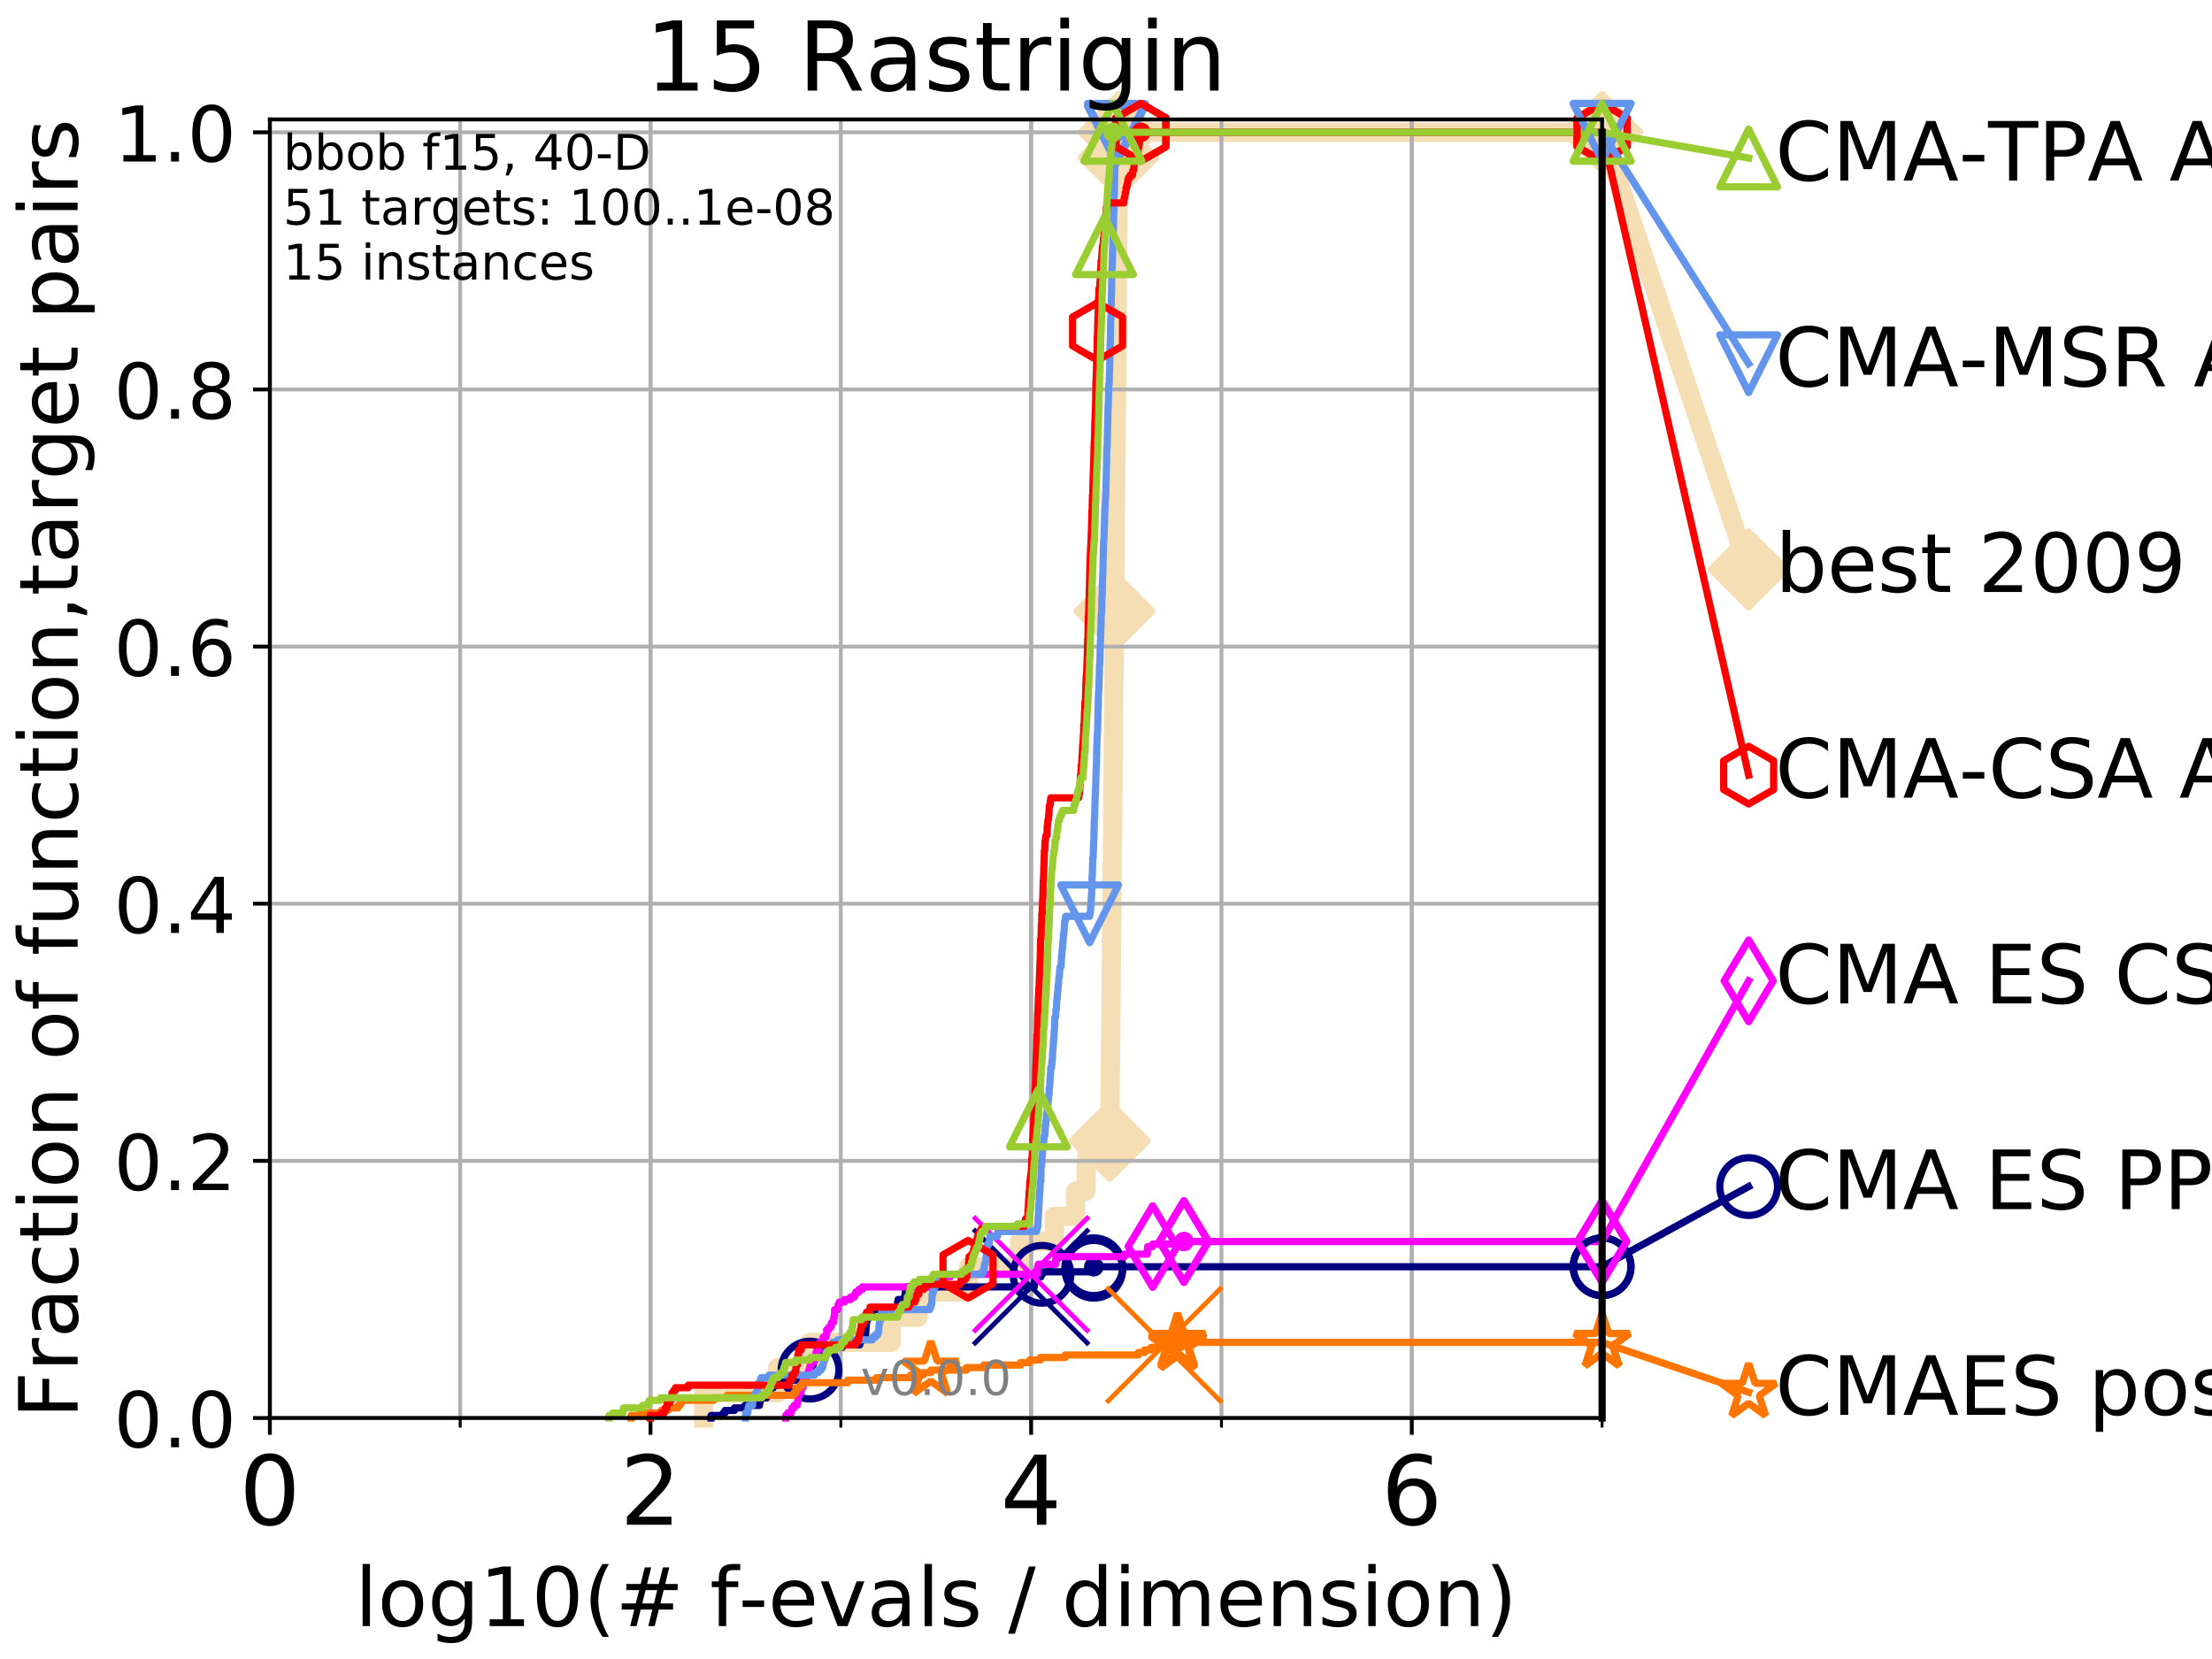 <?xml version="1.0" encoding="utf-8" standalone="no"?>
<!DOCTYPE svg PUBLIC "-//W3C//DTD SVG 1.1//EN"
  "http://www.w3.org/Graphics/SVG/1.1/DTD/svg11.dtd">
<!-- Created with matplotlib (http://matplotlib.org/) -->
<svg height="345pt" version="1.1" viewBox="0 0 460 345" width="460pt" xmlns="http://www.w3.org/2000/svg" xmlns:xlink="http://www.w3.org/1999/xlink">
 <defs>
  <style type="text/css">
*{stroke-linecap:butt;stroke-linejoin:round;}
  </style>
 </defs>
 <g id="figure_1">
  <g id="patch_1">
   <path d="M 0 345.6 
L 460.8 345.6 
L 460.8 0 
L 0 0 
z
" style="fill:#ffffff;"/>
  </g>
  <g id="axes_1">
   <g id="patch_2">
    <path d="M 56.12 294.88 
L 333.168 294.88 
L 333.168 24.84 
L 56.12 24.84 
z
" style="fill:#ffffff;"/>
   </g>
   <g id="line2d_1">
    <path d="M 146.316 294.88 
L 146.316 289.638 
L 161.761 289.638 
L 161.761 284.395 
L 168.423 284.395 
L 168.423 279.153 
L 185.339 279.153 
L 185.339 273.91 
L 190.927 273.91 
L 190.927 268.668 
L 201.45 268.668 
L 201.45 263.425 
L 212.028 263.425 
L 212.028 258.183 
L 219.261 258.183 
L 219.261 252.94 
L 223.666 252.94 
L 223.666 247.698 
L 225.848 247.698 
L 225.848 242.455 
L 226.063 242.455 
L 226.063 237.213 
L 230.8 237.213 
L 230.8 231.97 
L 230.85 231.97 
L 230.85 226.728 
L 230.894 226.728 
L 230.894 221.485 
L 230.948 221.485 
L 230.948 216.243 
L 230.999 216.243 
L 230.999 211 
L 231.046 211 
L 231.046 205.758 
L 231.096 205.758 
L 231.096 200.515 
L 231.139 200.515 
L 231.139 195.273 
L 231.191 195.273 
L 231.191 190.03 
L 231.241 190.03 
L 231.241 184.788 
L 231.282 184.788 
L 231.282 179.546 
L 231.338 179.546 
L 231.338 174.303 
L 231.386 174.303 
L 231.386 169.061 
L 231.428 169.061 
L 231.428 163.818 
L 231.48 163.818 
L 231.48 158.576 
L 231.522 158.576 
L 231.522 153.333 
L 231.572 153.333 
L 231.572 148.091 
L 231.616 148.091 
L 231.616 142.848 
L 231.671 142.848 
L 231.671 137.606 
L 231.715 137.606 
L 231.715 132.363 
L 231.756 132.363 
L 231.756 127.121 
L 231.808 127.121 
L 231.808 121.878 
L 231.859 121.878 
L 231.859 116.636 
L 231.903 116.636 
L 231.903 111.393 
L 231.942 111.393 
L 231.942 106.151 
L 231.985 106.151 
L 231.985 100.908 
L 232.035 100.908 
L 232.035 95.666 
L 232.079 95.666 
L 232.079 90.423 
L 232.128 90.423 
L 232.128 85.181 
L 232.176 85.181 
L 232.176 79.938 
L 232.22 79.938 
L 232.22 74.696 
L 232.264 74.696 
L 232.264 69.453 
L 232.312 69.453 
L 232.312 64.211 
L 232.355 64.211 
L 232.355 58.969 
L 232.399 58.969 
L 232.399 53.726 
L 232.443 53.726 
L 232.443 48.484 
L 232.483 48.484 
L 232.483 43.241 
L 232.528 43.241 
L 232.528 37.999 
L 232.573 37.999 
L 232.573 32.756 
L 232.614 32.756 
L 232.614 27.514 
L 333.168 27.514 
" style="fill:none;stroke:#f5deb3;stroke-linecap:square;stroke-width:4;"/>
   </g>
   <g id="line2d_2">
    <defs>
     <path d="M -0 7.778 
L 7.778 0 
L 0 -7.778 
L -7.778 -0 
z
" id="m2d1dd32c66" style="stroke:#f5deb3;stroke-linejoin:miter;stroke-width:1.5;"/>
    </defs>
    <g>
     <use style="fill:#f5deb3;stroke:#f5deb3;stroke-linejoin:miter;stroke-width:1.5;" x="230.8" xlink:href="#m2d1dd32c66" y="237.213"/>
     <use style="fill:#f5deb3;stroke:#f5deb3;stroke-linejoin:miter;stroke-width:1.5;" x="231.756" xlink:href="#m2d1dd32c66" y="127.121"/>
     <use style="fill:#f5deb3;stroke:#f5deb3;stroke-linejoin:miter;stroke-width:1.5;" x="232.614" xlink:href="#m2d1dd32c66" y="32.756"/>
     <use style="fill:#f5deb3;stroke:#f5deb3;stroke-linejoin:miter;stroke-width:1.5;" x="232.614" xlink:href="#m2d1dd32c66" y="27.514"/>
     <use style="fill:#f5deb3;stroke:#f5deb3;stroke-linejoin:miter;stroke-width:1.5;" x="333.168" xlink:href="#m2d1dd32c66" y="27.514"/>
    </g>
   </g>
   <g id="line2d_3">
    <path style="fill:none;stroke:#f5deb3;stroke-linecap:square;stroke-width:4;"/>
    <g/>
   </g>
   <g id="line2d_4">
    <path d="M 333.168 27.514 
L 363.643 118.418 
" style="fill:none;stroke:#f5deb3;stroke-linecap:square;stroke-width:4;"/>
    <g>
     <use style="fill:#f5deb3;stroke:#f5deb3;stroke-linejoin:miter;stroke-width:1.5;" x="333.168" xlink:href="#m2d1dd32c66" y="27.514"/>
     <use style="fill:#f5deb3;stroke:#f5deb3;stroke-linejoin:miter;stroke-width:1.5;" x="363.643" xlink:href="#m2d1dd32c66" y="118.418"/>
    </g>
   </g>
   <g id="matplotlib.axis_1">
    <g id="xtick_1">
     <g id="line2d_5">
      <path clip-path="url(#pf954a39560)" d="M 56.12 294.88 
L 56.12 24.84 
" style="fill:none;stroke:#b0b0b0;stroke-linecap:square;stroke-width:0.8;"/>
     </g>
     <g id="line2d_6">
      <defs>
       <path d="M 0 0 
L 0 3.5 
" id="m668d79eb2c" style="stroke:#000000;stroke-width:0.8;"/>
      </defs>
      <g>
       <use style="stroke:#000000;stroke-width:0.8;" x="56.12" xlink:href="#m668d79eb2c" y="294.88"/>
      </g>
     </g>
     <g id="text_1">
      <!-- 0 -->
      <defs>
       <path d="M 31.781 66.406 
Q 24.172 66.406 20.328 58.906 
Q 16.5 51.422 16.5 36.375 
Q 16.5 21.391 20.328 13.891 
Q 24.172 6.391 31.781 6.391 
Q 39.453 6.391 43.281 13.891 
Q 47.125 21.391 47.125 36.375 
Q 47.125 51.422 43.281 58.906 
Q 39.453 66.406 31.781 66.406 
z
M 31.781 74.219 
Q 44.047 74.219 50.516 64.516 
Q 56.984 54.828 56.984 36.375 
Q 56.984 17.969 50.516 8.266 
Q 44.047 -1.422 31.781 -1.422 
Q 19.531 -1.422 13.062 8.266 
Q 6.594 17.969 6.594 36.375 
Q 6.594 54.828 13.062 64.516 
Q 19.531 74.219 31.781 74.219 
z
" id="DejaVuSans-30"/>
      </defs>
      <g transform="translate(49.758 317.077)scale(0.2 -0.2)">
       <use xlink:href="#DejaVuSans-30"/>
      </g>
     </g>
    </g>
    <g id="xtick_2">
     <g id="line2d_7">
      <path clip-path="url(#pf954a39560)" d="M 135.277 294.88 
L 135.277 24.84 
" style="fill:none;stroke:#b0b0b0;stroke-linecap:square;stroke-width:0.8;"/>
     </g>
     <g id="line2d_8">
      <g>
       <use style="stroke:#000000;stroke-width:0.8;" x="135.277" xlink:href="#m668d79eb2c" y="294.88"/>
      </g>
     </g>
     <g id="text_2">
      <!-- 2 -->
      <defs>
       <path d="M 19.188 8.297 
L 53.609 8.297 
L 53.609 0 
L 7.328 0 
L 7.328 8.297 
Q 12.938 14.109 22.625 23.891 
Q 32.328 33.688 34.812 36.531 
Q 39.547 41.844 41.422 45.531 
Q 43.312 49.219 43.312 52.781 
Q 43.312 58.594 39.234 62.25 
Q 35.156 65.922 28.609 65.922 
Q 23.969 65.922 18.812 64.312 
Q 13.672 62.703 7.812 59.422 
L 7.812 69.391 
Q 13.766 71.781 18.938 73 
Q 24.125 74.219 28.422 74.219 
Q 39.75 74.219 46.484 68.547 
Q 53.219 62.891 53.219 53.422 
Q 53.219 48.922 51.531 44.891 
Q 49.859 40.875 45.406 35.406 
Q 44.188 33.984 37.641 27.219 
Q 31.109 20.453 19.188 8.297 
z
" id="DejaVuSans-32"/>
      </defs>
      <g transform="translate(128.914 317.077)scale(0.2 -0.2)">
       <use xlink:href="#DejaVuSans-32"/>
      </g>
     </g>
    </g>
    <g id="xtick_3">
     <g id="line2d_9">
      <path clip-path="url(#pf954a39560)" d="M 214.433 294.88 
L 214.433 24.84 
" style="fill:none;stroke:#b0b0b0;stroke-linecap:square;stroke-width:0.8;"/>
     </g>
     <g id="line2d_10">
      <g>
       <use style="stroke:#000000;stroke-width:0.8;" x="214.433" xlink:href="#m668d79eb2c" y="294.88"/>
      </g>
     </g>
     <g id="text_3">
      <!-- 4 -->
      <defs>
       <path d="M 37.797 64.312 
L 12.891 25.391 
L 37.797 25.391 
z
M 35.203 72.906 
L 47.609 72.906 
L 47.609 25.391 
L 58.016 25.391 
L 58.016 17.188 
L 47.609 17.188 
L 47.609 0 
L 37.797 0 
L 37.797 17.188 
L 4.891 17.188 
L 4.891 26.703 
z
" id="DejaVuSans-34"/>
      </defs>
      <g transform="translate(208.071 317.077)scale(0.2 -0.2)">
       <use xlink:href="#DejaVuSans-34"/>
      </g>
     </g>
    </g>
    <g id="xtick_4">
     <g id="line2d_11">
      <path clip-path="url(#pf954a39560)" d="M 293.59 294.88 
L 293.59 24.84 
" style="fill:none;stroke:#b0b0b0;stroke-linecap:square;stroke-width:0.8;"/>
     </g>
     <g id="line2d_12">
      <g>
       <use style="stroke:#000000;stroke-width:0.8;" x="293.59" xlink:href="#m668d79eb2c" y="294.88"/>
      </g>
     </g>
     <g id="text_4">
      <!-- 6 -->
      <defs>
       <path d="M 33.016 40.375 
Q 26.375 40.375 22.484 35.828 
Q 18.609 31.297 18.609 23.391 
Q 18.609 15.531 22.484 10.953 
Q 26.375 6.391 33.016 6.391 
Q 39.656 6.391 43.531 10.953 
Q 47.406 15.531 47.406 23.391 
Q 47.406 31.297 43.531 35.828 
Q 39.656 40.375 33.016 40.375 
z
M 52.594 71.297 
L 52.594 62.312 
Q 48.875 64.062 45.094 64.984 
Q 41.312 65.922 37.594 65.922 
Q 27.828 65.922 22.672 59.328 
Q 17.531 52.734 16.797 39.406 
Q 19.672 43.656 24.016 45.922 
Q 28.375 48.188 33.594 48.188 
Q 44.578 48.188 50.953 41.516 
Q 57.328 34.859 57.328 23.391 
Q 57.328 12.156 50.688 5.359 
Q 44.047 -1.422 33.016 -1.422 
Q 20.359 -1.422 13.672 8.266 
Q 6.984 17.969 6.984 36.375 
Q 6.984 53.656 15.188 63.938 
Q 23.391 74.219 37.203 74.219 
Q 40.922 74.219 44.703 73.484 
Q 48.484 72.75 52.594 71.297 
z
" id="DejaVuSans-36"/>
      </defs>
      <g transform="translate(287.227 317.077)scale(0.2 -0.2)">
       <use xlink:href="#DejaVuSans-36"/>
      </g>
     </g>
    </g>
    <g id="xtick_5">
     <g id="line2d_13">
      <path clip-path="url(#pf954a39560)" d="M 56.12 294.88 
L 56.12 24.84 
" style="fill:none;stroke:#b0b0b0;stroke-linecap:square;stroke-width:0.8;"/>
     </g>
     <g id="line2d_14">
      <defs>
       <path d="M 0 0 
L 0 2 
" id="mdfa2be8a33" style="stroke:#000000;stroke-width:0.6;"/>
      </defs>
      <g>
       <use style="stroke:#000000;stroke-width:0.6;" x="56.12" xlink:href="#mdfa2be8a33" y="294.88"/>
      </g>
     </g>
    </g>
    <g id="xtick_6">
     <g id="line2d_15">
      <path clip-path="url(#pf954a39560)" d="M 95.698 294.88 
L 95.698 24.84 
" style="fill:none;stroke:#b0b0b0;stroke-linecap:square;stroke-width:0.8;"/>
     </g>
     <g id="line2d_16">
      <g>
       <use style="stroke:#000000;stroke-width:0.6;" x="95.698" xlink:href="#mdfa2be8a33" y="294.88"/>
      </g>
     </g>
    </g>
    <g id="xtick_7">
     <g id="line2d_17">
      <path clip-path="url(#pf954a39560)" d="M 135.277 294.88 
L 135.277 24.84 
" style="fill:none;stroke:#b0b0b0;stroke-linecap:square;stroke-width:0.8;"/>
     </g>
     <g id="line2d_18">
      <g>
       <use style="stroke:#000000;stroke-width:0.6;" x="135.277" xlink:href="#mdfa2be8a33" y="294.88"/>
      </g>
     </g>
    </g>
    <g id="xtick_8">
     <g id="line2d_19">
      <path clip-path="url(#pf954a39560)" d="M 174.855 294.88 
L 174.855 24.84 
" style="fill:none;stroke:#b0b0b0;stroke-linecap:square;stroke-width:0.8;"/>
     </g>
     <g id="line2d_20">
      <g>
       <use style="stroke:#000000;stroke-width:0.6;" x="174.855" xlink:href="#mdfa2be8a33" y="294.88"/>
      </g>
     </g>
    </g>
    <g id="xtick_9">
     <g id="line2d_21">
      <path clip-path="url(#pf954a39560)" d="M 214.433 294.88 
L 214.433 24.84 
" style="fill:none;stroke:#b0b0b0;stroke-linecap:square;stroke-width:0.8;"/>
     </g>
     <g id="line2d_22">
      <g>
       <use style="stroke:#000000;stroke-width:0.6;" x="214.433" xlink:href="#mdfa2be8a33" y="294.88"/>
      </g>
     </g>
    </g>
    <g id="xtick_10">
     <g id="line2d_23">
      <path clip-path="url(#pf954a39560)" d="M 254.011 294.88 
L 254.011 24.84 
" style="fill:none;stroke:#b0b0b0;stroke-linecap:square;stroke-width:0.8;"/>
     </g>
     <g id="line2d_24">
      <g>
       <use style="stroke:#000000;stroke-width:0.6;" x="254.011" xlink:href="#mdfa2be8a33" y="294.88"/>
      </g>
     </g>
    </g>
    <g id="xtick_11">
     <g id="line2d_25">
      <path clip-path="url(#pf954a39560)" d="M 293.59 294.88 
L 293.59 24.84 
" style="fill:none;stroke:#b0b0b0;stroke-linecap:square;stroke-width:0.8;"/>
     </g>
     <g id="line2d_26">
      <g>
       <use style="stroke:#000000;stroke-width:0.6;" x="293.59" xlink:href="#mdfa2be8a33" y="294.88"/>
      </g>
     </g>
    </g>
    <g id="xtick_12">
     <g id="line2d_27">
      <path clip-path="url(#pf954a39560)" d="M 333.168 294.88 
L 333.168 24.84 
" style="fill:none;stroke:#b0b0b0;stroke-linecap:square;stroke-width:0.8;"/>
     </g>
     <g id="line2d_28">
      <g>
       <use style="stroke:#000000;stroke-width:0.6;" x="333.168" xlink:href="#mdfa2be8a33" y="294.88"/>
      </g>
     </g>
    </g>
    <g id="text_5">
     <!-- log10(# f-evals / dimension) -->
     <defs>
      <path d="M 9.422 75.984 
L 18.406 75.984 
L 18.406 0 
L 9.422 0 
z
" id="DejaVuSans-6c"/>
      <path d="M 30.609 48.391 
Q 23.391 48.391 19.188 42.75 
Q 14.984 37.109 14.984 27.297 
Q 14.984 17.484 19.156 11.844 
Q 23.344 6.203 30.609 6.203 
Q 37.797 6.203 41.984 11.859 
Q 46.188 17.531 46.188 27.297 
Q 46.188 37.016 41.984 42.703 
Q 37.797 48.391 30.609 48.391 
z
M 30.609 56 
Q 42.328 56 49.016 48.375 
Q 55.719 40.766 55.719 27.297 
Q 55.719 13.875 49.016 6.219 
Q 42.328 -1.422 30.609 -1.422 
Q 18.844 -1.422 12.172 6.219 
Q 5.516 13.875 5.516 27.297 
Q 5.516 40.766 12.172 48.375 
Q 18.844 56 30.609 56 
z
" id="DejaVuSans-6f"/>
      <path d="M 45.406 27.984 
Q 45.406 37.75 41.375 43.109 
Q 37.359 48.484 30.078 48.484 
Q 22.859 48.484 18.828 43.109 
Q 14.797 37.75 14.797 27.984 
Q 14.797 18.266 18.828 12.891 
Q 22.859 7.516 30.078 7.516 
Q 37.359 7.516 41.375 12.891 
Q 45.406 18.266 45.406 27.984 
z
M 54.391 6.781 
Q 54.391 -7.172 48.188 -13.984 
Q 42 -20.797 29.203 -20.797 
Q 24.469 -20.797 20.266 -20.094 
Q 16.062 -19.391 12.109 -17.922 
L 12.109 -9.188 
Q 16.062 -11.328 19.922 -12.344 
Q 23.781 -13.375 27.781 -13.375 
Q 36.625 -13.375 41.016 -8.766 
Q 45.406 -4.156 45.406 5.172 
L 45.406 9.625 
Q 42.625 4.781 38.281 2.391 
Q 33.938 0 27.875 0 
Q 17.828 0 11.672 7.656 
Q 5.516 15.328 5.516 27.984 
Q 5.516 40.672 11.672 48.328 
Q 17.828 56 27.875 56 
Q 33.938 56 38.281 53.609 
Q 42.625 51.219 45.406 46.391 
L 45.406 54.688 
L 54.391 54.688 
z
" id="DejaVuSans-67"/>
      <path d="M 12.406 8.297 
L 28.516 8.297 
L 28.516 63.922 
L 10.984 60.406 
L 10.984 69.391 
L 28.422 72.906 
L 38.281 72.906 
L 38.281 8.297 
L 54.391 8.297 
L 54.391 0 
L 12.406 0 
z
" id="DejaVuSans-31"/>
      <path d="M 31 75.875 
Q 24.469 64.656 21.281 53.656 
Q 18.109 42.672 18.109 31.391 
Q 18.109 20.125 21.312 9.062 
Q 24.516 -2 31 -13.188 
L 23.188 -13.188 
Q 15.875 -1.703 12.234 9.375 
Q 8.594 20.453 8.594 31.391 
Q 8.594 42.281 12.203 53.312 
Q 15.828 64.359 23.188 75.875 
z
" id="DejaVuSans-28"/>
      <path d="M 51.125 44 
L 36.922 44 
L 32.812 27.688 
L 47.125 27.688 
z
M 43.797 71.781 
L 38.719 51.516 
L 52.984 51.516 
L 58.109 71.781 
L 65.922 71.781 
L 60.891 51.516 
L 76.125 51.516 
L 76.125 44 
L 58.984 44 
L 54.984 27.688 
L 70.516 27.688 
L 70.516 20.219 
L 53.078 20.219 
L 48 0 
L 40.188 0 
L 45.219 20.219 
L 30.906 20.219 
L 25.875 0 
L 18.016 0 
L 23.094 20.219 
L 7.719 20.219 
L 7.719 27.688 
L 24.906 27.688 
L 29 44 
L 13.281 44 
L 13.281 51.516 
L 30.906 51.516 
L 35.891 71.781 
z
" id="DejaVuSans-23"/>
      <path id="DejaVuSans-20"/>
      <path d="M 37.109 75.984 
L 37.109 68.5 
L 28.516 68.5 
Q 23.688 68.5 21.797 66.547 
Q 19.922 64.594 19.922 59.516 
L 19.922 54.688 
L 34.719 54.688 
L 34.719 47.703 
L 19.922 47.703 
L 19.922 0 
L 10.891 0 
L 10.891 47.703 
L 2.297 47.703 
L 2.297 54.688 
L 10.891 54.688 
L 10.891 58.5 
Q 10.891 67.625 15.141 71.797 
Q 19.391 75.984 28.609 75.984 
z
" id="DejaVuSans-66"/>
      <path d="M 4.891 31.391 
L 31.203 31.391 
L 31.203 23.391 
L 4.891 23.391 
z
" id="DejaVuSans-2d"/>
      <path d="M 56.203 29.594 
L 56.203 25.203 
L 14.891 25.203 
Q 15.484 15.922 20.484 11.062 
Q 25.484 6.203 34.422 6.203 
Q 39.594 6.203 44.453 7.469 
Q 49.312 8.734 54.109 11.281 
L 54.109 2.781 
Q 49.266 0.734 44.188 -0.344 
Q 39.109 -1.422 33.891 -1.422 
Q 20.797 -1.422 13.156 6.188 
Q 5.516 13.812 5.516 26.812 
Q 5.516 40.234 12.766 48.109 
Q 20.016 56 32.328 56 
Q 43.359 56 49.781 48.891 
Q 56.203 41.797 56.203 29.594 
z
M 47.219 32.234 
Q 47.125 39.594 43.094 43.984 
Q 39.062 48.391 32.422 48.391 
Q 24.906 48.391 20.391 44.141 
Q 15.875 39.891 15.188 32.172 
z
" id="DejaVuSans-65"/>
      <path d="M 2.984 54.688 
L 12.5 54.688 
L 29.594 8.797 
L 46.688 54.688 
L 56.203 54.688 
L 35.688 0 
L 23.484 0 
z
" id="DejaVuSans-76"/>
      <path d="M 34.281 27.484 
Q 23.391 27.484 19.188 25 
Q 14.984 22.516 14.984 16.5 
Q 14.984 11.719 18.141 8.906 
Q 21.297 6.109 26.703 6.109 
Q 34.188 6.109 38.703 11.406 
Q 43.219 16.703 43.219 25.484 
L 43.219 27.484 
z
M 52.203 31.203 
L 52.203 0 
L 43.219 0 
L 43.219 8.297 
Q 40.141 3.328 35.547 0.953 
Q 30.953 -1.422 24.312 -1.422 
Q 15.922 -1.422 10.953 3.297 
Q 6 8.016 6 15.922 
Q 6 25.141 12.172 29.828 
Q 18.359 34.516 30.609 34.516 
L 43.219 34.516 
L 43.219 35.406 
Q 43.219 41.609 39.141 45 
Q 35.062 48.391 27.688 48.391 
Q 23 48.391 18.547 47.266 
Q 14.109 46.141 10.016 43.891 
L 10.016 52.203 
Q 14.938 54.109 19.578 55.047 
Q 24.219 56 28.609 56 
Q 40.484 56 46.344 49.844 
Q 52.203 43.703 52.203 31.203 
z
" id="DejaVuSans-61"/>
      <path d="M 44.281 53.078 
L 44.281 44.578 
Q 40.484 46.531 36.375 47.5 
Q 32.281 48.484 27.875 48.484 
Q 21.188 48.484 17.844 46.438 
Q 14.5 44.391 14.5 40.281 
Q 14.5 37.156 16.891 35.375 
Q 19.281 33.594 26.516 31.984 
L 29.594 31.297 
Q 39.156 29.25 43.188 25.516 
Q 47.219 21.781 47.219 15.094 
Q 47.219 7.469 41.188 3.016 
Q 35.156 -1.422 24.609 -1.422 
Q 20.219 -1.422 15.453 -0.562 
Q 10.688 0.297 5.422 2 
L 5.422 11.281 
Q 10.406 8.688 15.234 7.391 
Q 20.062 6.109 24.812 6.109 
Q 31.156 6.109 34.562 8.281 
Q 37.984 10.453 37.984 14.406 
Q 37.984 18.062 35.516 20.016 
Q 33.062 21.969 24.703 23.781 
L 21.578 24.516 
Q 13.234 26.266 9.516 29.906 
Q 5.812 33.547 5.812 39.891 
Q 5.812 47.609 11.281 51.797 
Q 16.75 56 26.812 56 
Q 31.781 56 36.172 55.266 
Q 40.578 54.547 44.281 53.078 
z
" id="DejaVuSans-73"/>
      <path d="M 25.391 72.906 
L 33.688 72.906 
L 8.297 -9.281 
L 0 -9.281 
z
" id="DejaVuSans-2f"/>
      <path d="M 45.406 46.391 
L 45.406 75.984 
L 54.391 75.984 
L 54.391 0 
L 45.406 0 
L 45.406 8.203 
Q 42.578 3.328 38.25 0.953 
Q 33.938 -1.422 27.875 -1.422 
Q 17.969 -1.422 11.734 6.484 
Q 5.516 14.406 5.516 27.297 
Q 5.516 40.188 11.734 48.094 
Q 17.969 56 27.875 56 
Q 33.938 56 38.25 53.625 
Q 42.578 51.266 45.406 46.391 
z
M 14.797 27.297 
Q 14.797 17.391 18.875 11.75 
Q 22.953 6.109 30.078 6.109 
Q 37.203 6.109 41.297 11.75 
Q 45.406 17.391 45.406 27.297 
Q 45.406 37.203 41.297 42.844 
Q 37.203 48.484 30.078 48.484 
Q 22.953 48.484 18.875 42.844 
Q 14.797 37.203 14.797 27.297 
z
" id="DejaVuSans-64"/>
      <path d="M 9.422 54.688 
L 18.406 54.688 
L 18.406 0 
L 9.422 0 
z
M 9.422 75.984 
L 18.406 75.984 
L 18.406 64.594 
L 9.422 64.594 
z
" id="DejaVuSans-69"/>
      <path d="M 52 44.188 
Q 55.375 50.25 60.062 53.125 
Q 64.75 56 71.094 56 
Q 79.641 56 84.281 50.016 
Q 88.922 44.047 88.922 33.016 
L 88.922 0 
L 79.891 0 
L 79.891 32.719 
Q 79.891 40.578 77.094 44.375 
Q 74.312 48.188 68.609 48.188 
Q 61.625 48.188 57.562 43.547 
Q 53.516 38.922 53.516 30.906 
L 53.516 0 
L 44.484 0 
L 44.484 32.719 
Q 44.484 40.625 41.703 44.406 
Q 38.922 48.188 33.109 48.188 
Q 26.219 48.188 22.156 43.531 
Q 18.109 38.875 18.109 30.906 
L 18.109 0 
L 9.078 0 
L 9.078 54.688 
L 18.109 54.688 
L 18.109 46.188 
Q 21.188 51.219 25.484 53.609 
Q 29.781 56 35.688 56 
Q 41.656 56 45.828 52.969 
Q 50 49.953 52 44.188 
z
" id="DejaVuSans-6d"/>
      <path d="M 54.891 33.016 
L 54.891 0 
L 45.906 0 
L 45.906 32.719 
Q 45.906 40.484 42.875 44.328 
Q 39.844 48.188 33.797 48.188 
Q 26.516 48.188 22.312 43.547 
Q 18.109 38.922 18.109 30.906 
L 18.109 0 
L 9.078 0 
L 9.078 54.688 
L 18.109 54.688 
L 18.109 46.188 
Q 21.344 51.125 25.703 53.562 
Q 30.078 56 35.797 56 
Q 45.219 56 50.047 50.172 
Q 54.891 44.344 54.891 33.016 
z
" id="DejaVuSans-6e"/>
      <path d="M 8.016 75.875 
L 15.828 75.875 
Q 23.141 64.359 26.781 53.312 
Q 30.422 42.281 30.422 31.391 
Q 30.422 20.453 26.781 9.375 
Q 23.141 -1.703 15.828 -13.188 
L 8.016 -13.188 
Q 14.5 -2 17.703 9.062 
Q 20.906 20.125 20.906 31.391 
Q 20.906 42.672 17.703 53.656 
Q 14.5 64.656 8.016 75.875 
z
" id="DejaVuSans-29"/>
     </defs>
     <g transform="translate(73.803 338.154)scale(0.17 -0.17)">
      <use xlink:href="#DejaVuSans-6c"/>
      <use x="27.783" xlink:href="#DejaVuSans-6f"/>
      <use x="88.965" xlink:href="#DejaVuSans-67"/>
      <use x="152.441" xlink:href="#DejaVuSans-31"/>
      <use x="216.064" xlink:href="#DejaVuSans-30"/>
      <use x="279.688" xlink:href="#DejaVuSans-28"/>
      <use x="318.701" xlink:href="#DejaVuSans-23"/>
      <use x="402.49" xlink:href="#DejaVuSans-20"/>
      <use x="434.277" xlink:href="#DejaVuSans-66"/>
      <use x="469.404" xlink:href="#DejaVuSans-2d"/>
      <use x="505.488" xlink:href="#DejaVuSans-65"/>
      <use x="567.012" xlink:href="#DejaVuSans-76"/>
      <use x="626.191" xlink:href="#DejaVuSans-61"/>
      <use x="687.471" xlink:href="#DejaVuSans-6c"/>
      <use x="715.254" xlink:href="#DejaVuSans-73"/>
      <use x="767.354" xlink:href="#DejaVuSans-20"/>
      <use x="799.141" xlink:href="#DejaVuSans-2f"/>
      <use x="832.832" xlink:href="#DejaVuSans-20"/>
      <use x="864.619" xlink:href="#DejaVuSans-64"/>
      <use x="928.096" xlink:href="#DejaVuSans-69"/>
      <use x="955.879" xlink:href="#DejaVuSans-6d"/>
      <use x="1053.291" xlink:href="#DejaVuSans-65"/>
      <use x="1114.814" xlink:href="#DejaVuSans-6e"/>
      <use x="1178.193" xlink:href="#DejaVuSans-73"/>
      <use x="1230.293" xlink:href="#DejaVuSans-69"/>
      <use x="1258.076" xlink:href="#DejaVuSans-6f"/>
      <use x="1319.258" xlink:href="#DejaVuSans-6e"/>
      <use x="1382.637" xlink:href="#DejaVuSans-29"/>
     </g>
    </g>
   </g>
   <g id="matplotlib.axis_2">
    <g id="ytick_1">
     <g id="line2d_29">
      <path clip-path="url(#pf954a39560)" d="M 56.12 294.88 
L 333.168 294.88 
" style="fill:none;stroke:#b0b0b0;stroke-linecap:square;stroke-width:0.8;"/>
     </g>
     <g id="line2d_30">
      <defs>
       <path d="M 0 0 
L -3.5 0 
" id="m6893b0471b" style="stroke:#000000;stroke-width:0.8;"/>
      </defs>
      <g>
       <use style="stroke:#000000;stroke-width:0.8;" x="56.12" xlink:href="#m6893b0471b" y="294.88"/>
      </g>
     </g>
     <g id="text_6">
      <!-- 0.0 -->
      <defs>
       <path d="M 10.688 12.406 
L 21 12.406 
L 21 0 
L 10.688 0 
z
" id="DejaVuSans-2e"/>
      </defs>
      <g transform="translate(23.675 300.959)scale(0.16 -0.16)">
       <use xlink:href="#DejaVuSans-30"/>
       <use x="63.623" xlink:href="#DejaVuSans-2e"/>
       <use x="95.41" xlink:href="#DejaVuSans-30"/>
      </g>
     </g>
    </g>
    <g id="ytick_2">
     <g id="line2d_31">
      <path clip-path="url(#pf954a39560)" d="M 56.12 241.407 
L 333.168 241.407 
" style="fill:none;stroke:#b0b0b0;stroke-linecap:square;stroke-width:0.8;"/>
     </g>
     <g id="line2d_32">
      <g>
       <use style="stroke:#000000;stroke-width:0.8;" x="56.12" xlink:href="#m6893b0471b" y="241.407"/>
      </g>
     </g>
     <g id="text_7">
      <!-- 0.2 -->
      <g transform="translate(23.675 247.485)scale(0.16 -0.16)">
       <use xlink:href="#DejaVuSans-30"/>
       <use x="63.623" xlink:href="#DejaVuSans-2e"/>
       <use x="95.41" xlink:href="#DejaVuSans-32"/>
      </g>
     </g>
    </g>
    <g id="ytick_3">
     <g id="line2d_33">
      <path clip-path="url(#pf954a39560)" d="M 56.12 187.933 
L 333.168 187.933 
" style="fill:none;stroke:#b0b0b0;stroke-linecap:square;stroke-width:0.8;"/>
     </g>
     <g id="line2d_34">
      <g>
       <use style="stroke:#000000;stroke-width:0.8;" x="56.12" xlink:href="#m6893b0471b" y="187.933"/>
      </g>
     </g>
     <g id="text_8">
      <!-- 0.4 -->
      <g transform="translate(23.675 194.012)scale(0.16 -0.16)">
       <use xlink:href="#DejaVuSans-30"/>
       <use x="63.623" xlink:href="#DejaVuSans-2e"/>
       <use x="95.41" xlink:href="#DejaVuSans-34"/>
      </g>
     </g>
    </g>
    <g id="ytick_4">
     <g id="line2d_35">
      <path clip-path="url(#pf954a39560)" d="M 56.12 134.46 
L 333.168 134.46 
" style="fill:none;stroke:#b0b0b0;stroke-linecap:square;stroke-width:0.8;"/>
     </g>
     <g id="line2d_36">
      <g>
       <use style="stroke:#000000;stroke-width:0.8;" x="56.12" xlink:href="#m6893b0471b" y="134.46"/>
      </g>
     </g>
     <g id="text_9">
      <!-- 0.6 -->
      <g transform="translate(23.675 140.539)scale(0.16 -0.16)">
       <use xlink:href="#DejaVuSans-30"/>
       <use x="63.623" xlink:href="#DejaVuSans-2e"/>
       <use x="95.41" xlink:href="#DejaVuSans-36"/>
      </g>
     </g>
    </g>
    <g id="ytick_5">
     <g id="line2d_37">
      <path clip-path="url(#pf954a39560)" d="M 56.12 80.987 
L 333.168 80.987 
" style="fill:none;stroke:#b0b0b0;stroke-linecap:square;stroke-width:0.8;"/>
     </g>
     <g id="line2d_38">
      <g>
       <use style="stroke:#000000;stroke-width:0.8;" x="56.12" xlink:href="#m6893b0471b" y="80.987"/>
      </g>
     </g>
     <g id="text_10">
      <!-- 0.8 -->
      <defs>
       <path d="M 31.781 34.625 
Q 24.75 34.625 20.719 30.859 
Q 16.703 27.094 16.703 20.516 
Q 16.703 13.922 20.719 10.156 
Q 24.75 6.391 31.781 6.391 
Q 38.812 6.391 42.859 10.172 
Q 46.922 13.969 46.922 20.516 
Q 46.922 27.094 42.891 30.859 
Q 38.875 34.625 31.781 34.625 
z
M 21.922 38.812 
Q 15.578 40.375 12.031 44.719 
Q 8.5 49.078 8.5 55.328 
Q 8.5 64.062 14.719 69.141 
Q 20.953 74.219 31.781 74.219 
Q 42.672 74.219 48.875 69.141 
Q 55.078 64.062 55.078 55.328 
Q 55.078 49.078 51.531 44.719 
Q 48 40.375 41.703 38.812 
Q 48.828 37.156 52.797 32.312 
Q 56.781 27.484 56.781 20.516 
Q 56.781 9.906 50.312 4.234 
Q 43.844 -1.422 31.781 -1.422 
Q 19.734 -1.422 13.25 4.234 
Q 6.781 9.906 6.781 20.516 
Q 6.781 27.484 10.781 32.312 
Q 14.797 37.156 21.922 38.812 
z
M 18.312 54.391 
Q 18.312 48.734 21.844 45.562 
Q 25.391 42.391 31.781 42.391 
Q 38.141 42.391 41.719 45.562 
Q 45.312 48.734 45.312 54.391 
Q 45.312 60.062 41.719 63.234 
Q 38.141 66.406 31.781 66.406 
Q 25.391 66.406 21.844 63.234 
Q 18.312 60.062 18.312 54.391 
z
" id="DejaVuSans-38"/>
      </defs>
      <g transform="translate(23.675 87.066)scale(0.16 -0.16)">
       <use xlink:href="#DejaVuSans-30"/>
       <use x="63.623" xlink:href="#DejaVuSans-2e"/>
       <use x="95.41" xlink:href="#DejaVuSans-38"/>
      </g>
     </g>
    </g>
    <g id="ytick_6">
     <g id="line2d_39">
      <path clip-path="url(#pf954a39560)" d="M 56.12 27.514 
L 333.168 27.514 
" style="fill:none;stroke:#b0b0b0;stroke-linecap:square;stroke-width:0.8;"/>
     </g>
     <g id="line2d_40">
      <g>
       <use style="stroke:#000000;stroke-width:0.8;" x="56.12" xlink:href="#m6893b0471b" y="27.514"/>
      </g>
     </g>
     <g id="text_11">
      <!-- 1.0 -->
      <g transform="translate(23.675 33.592)scale(0.16 -0.16)">
       <use xlink:href="#DejaVuSans-31"/>
       <use x="63.623" xlink:href="#DejaVuSans-2e"/>
       <use x="95.41" xlink:href="#DejaVuSans-30"/>
      </g>
     </g>
    </g>
    <g id="text_12">
     <!-- Fraction of function,target pairs -->
     <defs>
      <path d="M 9.812 72.906 
L 51.703 72.906 
L 51.703 64.594 
L 19.672 64.594 
L 19.672 43.109 
L 48.578 43.109 
L 48.578 34.812 
L 19.672 34.812 
L 19.672 0 
L 9.812 0 
z
" id="DejaVuSans-46"/>
      <path d="M 41.109 46.297 
Q 39.594 47.172 37.812 47.578 
Q 36.031 48 33.891 48 
Q 26.266 48 22.188 43.047 
Q 18.109 38.094 18.109 28.812 
L 18.109 0 
L 9.078 0 
L 9.078 54.688 
L 18.109 54.688 
L 18.109 46.188 
Q 20.953 51.172 25.484 53.578 
Q 30.031 56 36.531 56 
Q 37.453 56 38.578 55.875 
Q 39.703 55.766 41.062 55.516 
z
" id="DejaVuSans-72"/>
      <path d="M 48.781 52.594 
L 48.781 44.188 
Q 44.969 46.297 41.141 47.344 
Q 37.312 48.391 33.406 48.391 
Q 24.656 48.391 19.812 42.844 
Q 14.984 37.312 14.984 27.297 
Q 14.984 17.281 19.812 11.734 
Q 24.656 6.203 33.406 6.203 
Q 37.312 6.203 41.141 7.25 
Q 44.969 8.297 48.781 10.406 
L 48.781 2.094 
Q 45.016 0.344 40.984 -0.531 
Q 36.969 -1.422 32.422 -1.422 
Q 20.062 -1.422 12.781 6.344 
Q 5.516 14.109 5.516 27.297 
Q 5.516 40.672 12.859 48.328 
Q 20.219 56 33.016 56 
Q 37.156 56 41.109 55.141 
Q 45.062 54.297 48.781 52.594 
z
" id="DejaVuSans-63"/>
      <path d="M 18.312 70.219 
L 18.312 54.688 
L 36.812 54.688 
L 36.812 47.703 
L 18.312 47.703 
L 18.312 18.016 
Q 18.312 11.328 20.141 9.422 
Q 21.969 7.516 27.594 7.516 
L 36.812 7.516 
L 36.812 0 
L 27.594 0 
Q 17.188 0 13.234 3.875 
Q 9.281 7.766 9.281 18.016 
L 9.281 47.703 
L 2.688 47.703 
L 2.688 54.688 
L 9.281 54.688 
L 9.281 70.219 
z
" id="DejaVuSans-74"/>
      <path d="M 8.5 21.578 
L 8.5 54.688 
L 17.484 54.688 
L 17.484 21.922 
Q 17.484 14.156 20.5 10.266 
Q 23.531 6.391 29.594 6.391 
Q 36.859 6.391 41.078 11.031 
Q 45.312 15.672 45.312 23.688 
L 45.312 54.688 
L 54.297 54.688 
L 54.297 0 
L 45.312 0 
L 45.312 8.406 
Q 42.047 3.422 37.719 1 
Q 33.406 -1.422 27.688 -1.422 
Q 18.266 -1.422 13.375 4.438 
Q 8.5 10.297 8.5 21.578 
z
M 31.109 56 
z
" id="DejaVuSans-75"/>
      <path d="M 11.719 12.406 
L 22.016 12.406 
L 22.016 4 
L 14.016 -11.625 
L 7.719 -11.625 
L 11.719 4 
z
" id="DejaVuSans-2c"/>
      <path d="M 18.109 8.203 
L 18.109 -20.797 
L 9.078 -20.797 
L 9.078 54.688 
L 18.109 54.688 
L 18.109 46.391 
Q 20.953 51.266 25.266 53.625 
Q 29.594 56 35.594 56 
Q 45.562 56 51.781 48.094 
Q 58.016 40.188 58.016 27.297 
Q 58.016 14.406 51.781 6.484 
Q 45.562 -1.422 35.594 -1.422 
Q 29.594 -1.422 25.266 0.953 
Q 20.953 3.328 18.109 8.203 
z
M 48.688 27.297 
Q 48.688 37.203 44.609 42.844 
Q 40.531 48.484 33.406 48.484 
Q 26.266 48.484 22.188 42.844 
Q 18.109 37.203 18.109 27.297 
Q 18.109 17.391 22.188 11.75 
Q 26.266 6.109 33.406 6.109 
Q 40.531 6.109 44.609 11.75 
Q 48.688 17.391 48.688 27.297 
z
" id="DejaVuSans-70"/>
     </defs>
     <g transform="translate(16.14 294.999)rotate(-90)scale(0.17 -0.17)">
      <use xlink:href="#DejaVuSans-46"/>
      <use x="57.41" xlink:href="#DejaVuSans-72"/>
      <use x="98.523" xlink:href="#DejaVuSans-61"/>
      <use x="159.803" xlink:href="#DejaVuSans-63"/>
      <use x="214.783" xlink:href="#DejaVuSans-74"/>
      <use x="253.992" xlink:href="#DejaVuSans-69"/>
      <use x="281.775" xlink:href="#DejaVuSans-6f"/>
      <use x="342.957" xlink:href="#DejaVuSans-6e"/>
      <use x="406.336" xlink:href="#DejaVuSans-20"/>
      <use x="438.123" xlink:href="#DejaVuSans-6f"/>
      <use x="499.305" xlink:href="#DejaVuSans-66"/>
      <use x="534.51" xlink:href="#DejaVuSans-20"/>
      <use x="566.297" xlink:href="#DejaVuSans-66"/>
      <use x="601.502" xlink:href="#DejaVuSans-75"/>
      <use x="664.881" xlink:href="#DejaVuSans-6e"/>
      <use x="728.26" xlink:href="#DejaVuSans-63"/>
      <use x="783.24" xlink:href="#DejaVuSans-74"/>
      <use x="822.449" xlink:href="#DejaVuSans-69"/>
      <use x="850.232" xlink:href="#DejaVuSans-6f"/>
      <use x="911.414" xlink:href="#DejaVuSans-6e"/>
      <use x="974.793" xlink:href="#DejaVuSans-2c"/>
      <use x="1006.58" xlink:href="#DejaVuSans-74"/>
      <use x="1045.789" xlink:href="#DejaVuSans-61"/>
      <use x="1107.068" xlink:href="#DejaVuSans-72"/>
      <use x="1148.166" xlink:href="#DejaVuSans-67"/>
      <use x="1211.643" xlink:href="#DejaVuSans-65"/>
      <use x="1273.166" xlink:href="#DejaVuSans-74"/>
      <use x="1312.375" xlink:href="#DejaVuSans-20"/>
      <use x="1344.162" xlink:href="#DejaVuSans-70"/>
      <use x="1407.639" xlink:href="#DejaVuSans-61"/>
      <use x="1468.918" xlink:href="#DejaVuSans-69"/>
      <use x="1496.701" xlink:href="#DejaVuSans-72"/>
      <use x="1537.814" xlink:href="#DejaVuSans-73"/>
     </g>
    </g>
   </g>
   <g id="line2d_41">
    <defs>
     <path d="M 0 1.5 
C 0.398 1.5 0.779 1.342 1.061 1.061 
C 1.342 0.779 1.5 0.398 1.5 0 
C 1.5 -0.398 1.342 -0.779 1.061 -1.061 
C 0.779 -1.342 0.398 -1.5 0 -1.5 
C -0.398 -1.5 -0.779 -1.342 -1.061 -1.061 
C -1.342 -0.779 -1.5 -0.398 -1.5 0 
C -1.5 0.398 -1.342 0.779 -1.061 1.061 
C -0.779 1.342 -0.398 1.5 0 1.5 
z
" id="m1a86823c50" style="stroke:#f5deb3;"/>
    </defs>
    <g>
     <use style="fill:#f5deb3;stroke:#f5deb3;" x="232.614" xlink:href="#m1a86823c50" y="27.514"/>
     <use style="fill:#f5deb3;stroke:#f5deb3;" x="232.614" xlink:href="#m1a86823c50" y="27.514"/>
    </g>
   </g>
   <g id="line2d_42">
    <defs>
     <path d="M 0 1.5 
C 0.398 1.5 0.779 1.342 1.061 1.061 
C 1.342 0.779 1.5 0.398 1.5 0 
C 1.5 -0.398 1.342 -0.779 1.061 -1.061 
C 0.779 -1.342 0.398 -1.5 0 -1.5 
C -0.398 -1.5 -0.779 -1.342 -1.061 -1.061 
C -1.342 -0.779 -1.5 -0.398 -1.5 0 
C -1.5 0.398 -1.342 0.779 -1.061 1.061 
C -0.779 1.342 -0.398 1.5 0 1.5 
z
" id="m08be1d1edd" style="stroke:#000080;"/>
    </defs>
    <g>
     <use style="fill:#000080;stroke:#000080;" x="227.472" xlink:href="#m08be1d1edd" y="263.425"/>
     <use style="fill:#000080;stroke:#000080;" x="227.472" xlink:href="#m08be1d1edd" y="263.425"/>
    </g>
   </g>
   <g id="line2d_43">
    <path d="M 147.865 294.88 
L 147.865 294.356 
L 150.393 294.356 
L 150.393 293.832 
L 150.779 293.832 
L 150.779 293.307 
L 152.735 293.307 
L 152.735 292.783 
L 154.895 292.783 
L 154.895 292.259 
L 157.936 292.259 
L 157.936 291.735 
L 158.042 291.735 
L 158.042 291.21 
L 158.229 291.21 
L 158.229 290.686 
L 159.438 290.686 
L 159.438 290.162 
L 159.672 290.162 
L 159.672 289.638 
L 160.118 289.638 
L 160.118 289.113 
L 160.134 289.113 
L 160.134 288.589 
L 160.814 288.589 
L 160.814 288.065 
L 161.804 288.065 
L 161.804 287.541 
L 162.095 287.541 
L 162.095 287.016 
L 166.359 287.016 
L 166.359 286.492 
L 167.713 286.492 
L 167.713 285.968 
L 168.119 285.968 
L 168.119 285.444 
L 168.402 285.444 
L 168.402 284.919 
L 168.449 284.919 
L 168.449 284.395 
L 168.724 284.395 
L 168.724 283.871 
L 169.113 283.871 
L 169.113 283.347 
L 169.217 283.347 
L 169.217 282.822 
L 169.33 282.822 
L 169.33 282.298 
L 169.608 282.298 
L 169.608 281.774 
L 169.864 281.774 
L 169.864 281.25 
L 171.314 281.25 
L 171.314 280.725 
L 172.677 280.725 
L 172.677 280.201 
L 175.138 280.201 
L 175.138 279.677 
L 178.786 279.677 
L 178.786 279.153 
L 179.002 279.153 
L 179.002 278.628 
L 179.587 278.628 
L 179.587 278.104 
L 179.824 278.104 
L 179.824 277.58 
L 179.988 277.58 
L 179.988 277.056 
L 180.043 277.056 
L 180.043 276.531 
L 180.089 276.531 
L 180.089 276.007 
L 180.097 276.007 
L 180.097 275.483 
L 180.191 275.483 
L 180.191 274.959 
L 180.241 274.959 
L 180.241 274.434 
L 180.476 274.434 
L 180.476 273.91 
L 180.645 273.91 
L 180.645 273.386 
L 181.09 273.386 
L 181.09 272.862 
L 181.449 272.862 
L 181.449 272.337 
L 186.423 272.337 
L 186.423 271.813 
L 186.58 271.813 
L 186.58 271.289 
L 186.666 271.289 
L 186.666 270.765 
L 186.769 270.765 
L 186.769 270.24 
L 188.065 270.24 
L 188.065 269.716 
L 188.188 269.716 
L 188.188 269.192 
L 188.232 269.192 
L 188.232 268.668 
L 188.285 268.668 
L 188.285 268.143 
L 188.501 268.143 
L 188.501 267.619 
L 215.082 267.619 
L 215.082 267.095 
L 215.119 267.095 
L 215.119 266.571 
L 215.176 266.571 
L 215.176 266.046 
L 215.679 266.046 
L 215.679 265.522 
L 216.493 265.522 
L 216.493 264.998 
L 216.686 264.998 
L 216.686 264.474 
L 226.956 264.474 
L 226.956 263.949 
L 227.472 263.949 
L 227.472 263.425 
L 333.168 263.425 
" style="fill:none;stroke:#000080;stroke-linecap:square;stroke-width:1.5;"/>
   </g>
   <g id="line2d_44">
    <defs>
     <path d="M 0 6 
C 1.591 6 3.117 5.368 4.243 4.243 
C 5.368 3.117 6 1.591 6 0 
C 6 -1.591 5.368 -3.117 4.243 -4.243 
C 3.117 -5.368 1.591 -6 0 -6 
C -1.591 -6 -3.117 -5.368 -4.243 -4.243 
C -5.368 -3.117 -6 -1.591 -6 0 
C -6 1.591 -5.368 3.117 -4.243 4.243 
C -3.117 5.368 -1.591 6 0 6 
z
" id="meae02b097b" style="stroke:#000080;stroke-width:1.5;"/>
    </defs>
    <g>
     <use style="fill:none;stroke:#000080;stroke-width:1.5;" x="168.449" xlink:href="#meae02b097b" y="284.919"/>
     <use style="fill:none;stroke:#000080;stroke-width:1.5;" x="216.686" xlink:href="#meae02b097b" y="264.998"/>
     <use style="fill:none;stroke:#000080;stroke-width:1.5;" x="227.472" xlink:href="#meae02b097b" y="263.949"/>
     <use style="fill:none;stroke:#000080;stroke-width:1.5;" x="227.472" xlink:href="#meae02b097b" y="263.425"/>
     <use style="fill:none;stroke:#000080;stroke-width:1.5;" x="333.168" xlink:href="#meae02b097b" y="263.425"/>
    </g>
   </g>
   <g id="line2d_45">
    <path style="fill:none;stroke:#000080;stroke-linecap:square;stroke-width:1.5;"/>
    <g/>
   </g>
   <g id="line2d_46">
    <path clip-path="url(#pf954a39560)" d="M 214.433 267.619 
" style="fill:none;stroke:#000080;stroke-linecap:square;stroke-width:1.5;"/>
    <defs>
     <path d="M -12 12 
L 12 -12 
M -12 -12 
L 12 12 
" id="m92538c0c7b" style="stroke:#000080;"/>
    </defs>
    <g clip-path="url(#pf954a39560)">
     <use style="fill:#000080;stroke:#000080;" x="214.433" xlink:href="#m92538c0c7b" y="267.619"/>
    </g>
   </g>
   <g id="line2d_47">
    <defs>
     <path d="M 0 1.5 
C 0.398 1.5 0.779 1.342 1.061 1.061 
C 1.342 0.779 1.5 0.398 1.5 0 
C 1.5 -0.398 1.342 -0.779 1.061 -1.061 
C 0.779 -1.342 0.398 -1.5 0 -1.5 
C -0.398 -1.5 -0.779 -1.342 -1.061 -1.061 
C -1.342 -0.779 -1.5 -0.398 -1.5 0 
C -1.5 0.398 -1.342 0.779 -1.061 1.061 
C -0.779 1.342 -0.398 1.5 0 1.5 
z
" id="m2038337f31" style="stroke:#ff00ff;"/>
    </defs>
    <g>
     <use style="fill:#ff00ff;stroke:#ff00ff;" x="246.206" xlink:href="#m2038337f31" y="258.183"/>
     <use style="fill:#ff00ff;stroke:#ff00ff;" x="246.206" xlink:href="#m2038337f31" y="258.183"/>
    </g>
   </g>
   <g id="line2d_48">
    <path d="M 163.413 294.88 
L 163.413 294.356 
L 163.82 294.356 
L 163.82 293.832 
L 164.541 293.832 
L 164.541 293.307 
L 164.686 293.307 
L 164.686 292.783 
L 165.148 292.783 
L 165.148 292.259 
L 165.737 292.259 
L 165.737 291.735 
L 165.87 291.735 
L 165.965 290.686 
L 165.983 290.686 
L 165.983 290.162 
L 166.241 290.162 
L 166.241 289.638 
L 166.528 289.638 
L 166.625 288.589 
L 166.974 288.589 
L 166.997 287.016 
L 167.394 287.016 
L 167.394 286.492 
L 167.591 286.492 
L 167.591 285.968 
L 168.041 285.968 
L 168.041 285.444 
L 168.209 285.444 
L 168.209 284.919 
L 168.349 284.919 
L 168.349 284.395 
L 168.499 284.395 
L 168.499 283.871 
L 168.712 283.871 
L 168.712 283.347 
L 169.247 283.347 
L 169.247 282.822 
L 169.522 282.822 
L 169.595 281.774 
L 169.673 281.774 
L 169.673 281.25 
L 169.851 281.25 
L 169.851 280.725 
L 170.273 280.725 
L 170.325 279.677 
L 170.446 279.677 
L 170.446 279.153 
L 171.035 279.153 
L 171.035 278.628 
L 171.164 278.628 
L 171.164 278.104 
L 171.771 278.104 
L 171.771 277.58 
L 171.896 277.58 
L 171.9 276.531 
L 172.36 276.531 
L 172.36 276.007 
L 172.781 276.007 
L 172.781 275.483 
L 172.981 275.483 
L 172.981 274.959 
L 173.382 274.959 
L 173.4 273.91 
L 173.52 273.91 
L 173.564 272.337 
L 174.229 272.337 
L 174.279 271.289 
L 174.545 271.289 
L 174.545 270.765 
L 175.646 270.765 
L 175.646 270.24 
L 176.914 270.24 
L 176.914 269.716 
L 177.701 269.716 
L 177.701 269.192 
L 177.975 269.192 
L 177.975 268.668 
L 178.629 268.668 
L 178.629 268.143 
L 179.343 268.143 
L 179.343 267.619 
L 194.277 267.619 
L 194.327 266.571 
L 196.002 266.571 
L 196.002 266.046 
L 196.393 266.046 
L 196.393 265.522 
L 197.62 265.522 
L 197.62 264.998 
L 215.732 264.998 
L 215.767 263.425 
L 215.944 263.425 
L 215.944 262.901 
L 219.542 262.901 
L 219.545 261.328 
L 233.839 261.328 
L 233.839 260.804 
L 238.582 260.804 
L 238.655 259.231 
L 239.704 259.231 
L 239.704 258.707 
L 246.206 258.707 
L 246.206 258.183 
L 333.168 258.183 
L 333.168 258.183 
" style="fill:none;stroke:#ff00ff;stroke-linecap:square;stroke-width:1.5;"/>
   </g>
   <g id="line2d_49">
    <defs>
     <path d="M -0 8.485 
L 5.091 0 
L 0 -8.485 
L -5.091 -0 
z
" id="me768256480" style="stroke:#ff00ff;stroke-linejoin:miter;stroke-width:1.5;"/>
    </defs>
    <g>
     <use style="fill:none;stroke:#ff00ff;stroke-linejoin:miter;stroke-width:1.5;" x="239.704" xlink:href="#me768256480" y="259.231"/>
     <use style="fill:none;stroke:#ff00ff;stroke-linejoin:miter;stroke-width:1.5;" x="246.206" xlink:href="#me768256480" y="258.183"/>
     <use style="fill:none;stroke:#ff00ff;stroke-linejoin:miter;stroke-width:1.5;" x="246.206" xlink:href="#me768256480" y="258.183"/>
     <use style="fill:none;stroke:#ff00ff;stroke-linejoin:miter;stroke-width:1.5;" x="333.168" xlink:href="#me768256480" y="258.183"/>
    </g>
   </g>
   <g id="line2d_50">
    <path style="fill:none;stroke:#ff00ff;stroke-linecap:square;stroke-width:1.5;"/>
    <g/>
   </g>
   <g id="line2d_51">
    <path clip-path="url(#pf954a39560)" d="M 214.433 264.998 
" style="fill:none;stroke:#ff00ff;stroke-linecap:square;stroke-width:1.5;"/>
    <defs>
     <path d="M -12 12 
L 12 -12 
M -12 -12 
L 12 12 
" id="ma556f46f20" style="stroke:#ff00ff;"/>
    </defs>
    <g clip-path="url(#pf954a39560)">
     <use style="fill:#ff00ff;stroke:#ff00ff;" x="214.433" xlink:href="#ma556f46f20" y="264.998"/>
    </g>
   </g>
   <g id="line2d_52">
    <defs>
     <path d="M 0 1.5 
C 0.398 1.5 0.779 1.342 1.061 1.061 
C 1.342 0.779 1.5 0.398 1.5 0 
C 1.5 -0.398 1.342 -0.779 1.061 -1.061 
C 0.779 -1.342 0.398 -1.5 0 -1.5 
C -0.398 -1.5 -0.779 -1.342 -1.061 -1.061 
C -1.342 -0.779 -1.5 -0.398 -1.5 0 
C -1.5 0.398 -1.342 0.779 -1.061 1.061 
C -0.779 1.342 -0.398 1.5 0 1.5 
z
" id="m1719145783" style="stroke:#ff7500;"/>
    </defs>
    <g>
     <use style="fill:#ff7500;stroke:#ff7500;" x="244.888" xlink:href="#m1719145783" y="279.153"/>
     <use style="fill:#ff7500;stroke:#ff7500;" x="244.888" xlink:href="#m1719145783" y="279.153"/>
    </g>
   </g>
   <g id="line2d_53">
    <path d="M 131.214 294.88 
L 131.214 294.356 
L 133.089 294.356 
L 133.089 293.832 
L 137.483 293.832 
L 137.483 293.307 
L 138.912 293.307 
L 138.912 292.783 
L 140.999 292.783 
L 140.999 292.259 
L 141.425 292.259 
L 141.425 291.735 
L 141.775 291.735 
L 141.775 291.21 
L 148.438 291.21 
L 148.438 290.686 
L 151.25 290.686 
L 151.25 290.162 
L 165.074 290.162 
L 165.074 289.638 
L 165.552 289.638 
L 165.552 289.113 
L 165.572 289.113 
L 165.572 288.589 
L 166.451 288.589 
L 166.451 288.065 
L 166.855 288.065 
L 166.855 287.541 
L 176.29 287.541 
L 176.29 287.016 
L 182.27 287.016 
L 182.27 286.492 
L 189.323 286.492 
L 189.323 285.968 
L 191.958 285.968 
L 191.958 285.444 
L 193.559 285.444 
L 193.559 284.919 
L 201.013 284.919 
L 201.013 284.395 
L 204.568 284.395 
L 204.568 283.871 
L 212.264 283.871 
L 212.264 283.347 
L 214.144 283.347 
L 214.144 282.822 
L 216.342 282.822 
L 216.342 282.298 
L 221.512 282.298 
L 221.512 281.774 
L 236.725 281.774 
L 236.725 281.25 
L 238.033 281.25 
L 238.033 280.725 
L 239.362 280.725 
L 239.362 280.201 
L 241.204 280.201 
L 241.204 279.677 
L 244.888 279.677 
L 244.888 279.153 
L 333.168 279.153 
" style="fill:none;stroke:#ff7500;stroke-linecap:square;stroke-width:1.5;"/>
   </g>
   <g id="line2d_54">
    <defs>
     <path d="M 0 -6 
L -1.347 -1.854 
L -5.706 -1.854 
L -2.18 0.708 
L -3.527 4.854 
L -0 2.292 
L 3.527 4.854 
L 2.18 0.708 
L 5.706 -1.854 
L 1.347 -1.854 
z
" id="m633665a9a8" style="stroke:#ff7500;stroke-linejoin:bevel;stroke-width:1.5;"/>
    </defs>
    <g>
     <use style="fill:none;stroke:#ff7500;stroke-linejoin:bevel;stroke-width:1.5;" x="193.559" xlink:href="#m633665a9a8" y="284.919"/>
     <use style="fill:none;stroke:#ff7500;stroke-linejoin:bevel;stroke-width:1.5;" x="244.888" xlink:href="#m633665a9a8" y="279.677"/>
     <use style="fill:none;stroke:#ff7500;stroke-linejoin:bevel;stroke-width:1.5;" x="244.888" xlink:href="#m633665a9a8" y="279.153"/>
     <use style="fill:none;stroke:#ff7500;stroke-linejoin:bevel;stroke-width:1.5;" x="244.888" xlink:href="#m633665a9a8" y="279.153"/>
     <use style="fill:none;stroke:#ff7500;stroke-linejoin:bevel;stroke-width:1.5;" x="333.168" xlink:href="#m633665a9a8" y="279.153"/>
    </g>
   </g>
   <g id="line2d_55">
    <path style="fill:none;stroke:#ff7500;stroke-linecap:square;stroke-width:1.5;"/>
    <g/>
   </g>
   <g id="line2d_56">
    <path clip-path="url(#pf954a39560)" d="M 242.097 279.677 
" style="fill:none;stroke:#ff7500;stroke-linecap:square;stroke-width:1.5;"/>
    <defs>
     <path d="M -12 12 
L 12 -12 
M -12 -12 
L 12 12 
" id="m35b24fbe83" style="stroke:#ff7500;"/>
    </defs>
    <g clip-path="url(#pf954a39560)">
     <use style="fill:#ff7500;stroke:#ff7500;" x="242.097" xlink:href="#m35b24fbe83" y="279.677"/>
    </g>
   </g>
   <g id="line2d_57">
    <defs>
     <path d="M 0 1.5 
C 0.398 1.5 0.779 1.342 1.061 1.061 
C 1.342 0.779 1.5 0.398 1.5 0 
C 1.5 -0.398 1.342 -0.779 1.061 -1.061 
C 0.779 -1.342 0.398 -1.5 0 -1.5 
C -0.398 -1.5 -0.779 -1.342 -1.061 -1.061 
C -1.342 -0.779 -1.5 -0.398 -1.5 0 
C -1.5 0.398 -1.342 0.779 -1.061 1.061 
C -0.779 1.342 -0.398 1.5 0 1.5 
z
" id="mc945bf22a1" style="stroke:#6495ed;"/>
    </defs>
    <g>
     <use style="fill:#6495ed;stroke:#6495ed;" x="232.15" xlink:href="#mc945bf22a1" y="27.514"/>
     <use style="fill:#6495ed;stroke:#6495ed;" x="232.15" xlink:href="#mc945bf22a1" y="27.514"/>
    </g>
   </g>
   <g id="line2d_58">
    <path d="M 155.006 294.88 
L 155.038 293.832 
L 155.518 293.832 
L 155.586 292.783 
L 155.711 292.783 
L 155.711 292.259 
L 156.509 292.259 
L 156.509 291.21 
L 156.648 291.21 
L 156.755 290.162 
L 157.189 290.162 
L 157.189 289.638 
L 157.513 289.638 
L 157.546 288.589 
L 157.749 288.589 
L 157.78 287.541 
L 158.069 287.541 
L 158.069 287.016 
L 158.27 287.016 
L 158.27 286.492 
L 159.908 286.492 
L 159.908 285.968 
L 169.396 285.968 
L 169.396 285.444 
L 170.176 285.444 
L 170.176 284.919 
L 170.76 284.919 
L 170.76 284.395 
L 171.07 284.395 
L 171.07 283.871 
L 171.187 283.871 
L 171.187 283.347 
L 171.309 283.347 
L 171.309 282.822 
L 171.577 282.822 
L 171.577 282.298 
L 171.691 282.298 
L 171.719 281.25 
L 171.992 281.25 
L 171.992 280.725 
L 172.165 280.725 
L 172.165 280.201 
L 172.626 280.201 
L 172.626 279.677 
L 173.162 279.677 
L 173.162 279.153 
L 174.176 279.153 
L 174.176 278.628 
L 181.429 278.628 
L 181.429 278.104 
L 182.015 278.104 
L 182.015 277.58 
L 182.527 277.58 
L 182.527 277.056 
L 182.707 277.056 
L 182.812 275.483 
L 182.854 275.483 
L 182.854 274.959 
L 182.981 274.959 
L 182.981 274.434 
L 183.2 274.434 
L 183.274 273.386 
L 183.346 273.386 
L 183.346 272.862 
L 183.697 272.862 
L 183.697 272.337 
L 193.349 272.337 
L 193.349 271.813 
L 193.587 271.813 
L 193.587 271.289 
L 193.747 271.289 
L 193.847 269.192 
L 193.959 269.192 
L 193.959 268.668 
L 194.175 268.668 
L 194.188 267.619 
L 194.523 267.619 
L 194.523 267.095 
L 194.65 267.095 
L 194.755 266.046 
L 195.312 266.046 
L 195.32 264.998 
L 204.232 264.998 
L 204.232 264.474 
L 204.548 264.474 
L 204.548 263.949 
L 204.667 263.949 
L 204.759 262.901 
L 204.917 262.901 
L 204.917 262.377 
L 205.03 262.377 
L 205.138 260.28 
L 205.245 260.28 
L 205.317 258.707 
L 205.707 258.707 
L 205.796 257.658 
L 205.838 257.658 
L 205.838 257.134 
L 207.442 257.134 
L 207.523 256.086 
L 215.544 256.086 
L 215.544 255.561 
L 215.704 255.561 
L 215.704 255.037 
L 215.823 255.037 
L 215.886 252.94 
L 215.935 252.94 
L 216.044 250.319 
L 216.103 250.319 
L 216.183 247.698 
L 216.281 247.698 
L 216.324 245.601 
L 216.456 245.601 
L 216.504 242.455 
L 216.61 242.455 
L 216.677 240.358 
L 216.758 240.358 
L 216.865 238.261 
L 216.915 238.261 
L 216.915 237.737 
L 217.032 237.737 
L 217.141 236.164 
L 217.291 236.164 
L 217.396 234.067 
L 217.463 234.067 
L 217.498 233.019 
L 217.606 233.019 
L 217.664 231.446 
L 217.734 231.446 
L 217.822 230.398 
L 217.883 230.398 
L 217.958 228.825 
L 218.015 228.825 
L 218.049 227.776 
L 218.147 227.776 
L 218.196 226.204 
L 218.273 226.204 
L 218.372 224.107 
L 218.416 224.107 
L 218.514 222.01 
L 218.681 222.01 
L 218.787 220.437 
L 218.833 220.437 
L 218.943 218.34 
L 218.99 218.34 
L 219.096 216.243 
L 219.151 216.243 
L 219.234 214.146 
L 219.273 214.146 
L 219.378 211.525 
L 219.514 211.525 
L 219.609 209.952 
L 219.683 209.952 
L 219.768 207.855 
L 219.821 207.855 
L 219.926 206.282 
L 219.983 206.282 
L 220.071 204.709 
L 220.122 204.709 
L 220.223 203.137 
L 220.283 203.137 
L 220.381 201.564 
L 220.458 201.564 
L 220.458 201.04 
L 220.667 201.04 
L 220.737 198.943 
L 220.784 198.943 
L 220.894 197.37 
L 220.948 197.37 
L 221.028 195.797 
L 221.077 195.797 
L 221.154 194.224 
L 221.245 194.224 
L 221.335 192.652 
L 221.356 192.652 
L 221.392 191.603 
L 221.519 191.603 
L 221.613 190.555 
L 226.59 190.555 
L 226.59 190.03 
L 226.734 190.03 
L 226.823 188.458 
L 226.874 188.458 
L 226.96 186.361 
L 227.001 186.361 
L 227.111 182.167 
L 227.153 182.167 
L 227.243 178.497 
L 227.33 178.497 
L 227.436 174.827 
L 227.476 174.827 
L 227.579 170.109 
L 227.632 170.109 
L 227.733 165.915 
L 227.748 165.915 
L 227.857 163.294 
L 227.86 163.294 
L 227.963 159.624 
L 227.988 159.624 
L 228.098 154.906 
L 228.102 154.906 
L 228.2 152.285 
L 228.246 152.285 
L 228.343 147.566 
L 228.368 147.566 
L 228.442 143.897 
L 228.486 143.897 
L 228.588 140.751 
L 228.605 140.751 
L 228.661 138.13 
L 228.719 138.13 
L 228.829 133.412 
L 228.844 133.412 
L 228.952 130.266 
L 228.958 130.266 
L 229.006 127.645 
L 229.09 127.645 
L 229.163 123.975 
L 229.209 123.975 
L 229.291 119.781 
L 229.322 119.781 
L 229.424 115.587 
L 229.441 115.587 
L 229.488 112.442 
L 229.556 112.442 
L 229.664 109.296 
L 229.672 109.296 
L 229.759 105.627 
L 229.797 105.627 
L 229.907 103.005 
L 229.936 103.005 
L 230.042 99.336 
L 230.053 99.336 
L 230.163 93.045 
L 230.228 93.045 
L 230.329 88.326 
L 230.343 88.326 
L 230.445 84.132 
L 230.479 84.132 
L 230.574 79.938 
L 230.653 79.938 
L 230.756 76.269 
L 230.766 76.269 
L 230.841 71.55 
L 230.883 71.55 
L 230.981 66.308 
L 231.033 66.308 
L 231.138 60.541 
L 231.155 60.541 
L 231.233 55.823 
L 231.285 55.823 
L 231.389 52.153 
L 231.404 52.153 
L 231.495 47.959 
L 231.522 47.959 
L 231.631 43.765 
L 231.633 43.765 
L 231.692 40.096 
L 231.755 40.096 
L 231.859 33.805 
L 231.872 33.805 
L 231.977 30.659 
L 232 30.659 
L 232.09 29.086 
L 232.123 29.086 
L 232.15 27.514 
L 333.168 27.514 
L 333.168 27.514 
" style="fill:none;stroke:#6495ed;stroke-linecap:square;stroke-width:1.5;"/>
   </g>
   <g id="line2d_59">
    <defs>
     <path d="M -0 6 
L 6 -6 
L -6 -6 
z
" id="me50c14d922" style="stroke:#6495ed;stroke-linejoin:miter;stroke-width:1.5;"/>
    </defs>
    <g>
     <use style="fill:none;stroke:#6495ed;stroke-linejoin:miter;stroke-width:1.5;" x="226.59" xlink:href="#me50c14d922" y="190.03"/>
     <use style="fill:none;stroke:#6495ed;stroke-linejoin:miter;stroke-width:1.5;" x="232.15" xlink:href="#me50c14d922" y="28.038"/>
     <use style="fill:none;stroke:#6495ed;stroke-linejoin:miter;stroke-width:1.5;" x="232.15" xlink:href="#me50c14d922" y="27.514"/>
     <use style="fill:none;stroke:#6495ed;stroke-linejoin:miter;stroke-width:1.5;" x="333.168" xlink:href="#me50c14d922" y="27.514"/>
    </g>
   </g>
   <g id="line2d_60">
    <path style="fill:none;stroke:#6495ed;stroke-linecap:square;stroke-width:1.5;"/>
    <g/>
   </g>
   <g id="line2d_61">
    <defs>
     <path d="M 0 1.5 
C 0.398 1.5 0.779 1.342 1.061 1.061 
C 1.342 0.779 1.5 0.398 1.5 0 
C 1.5 -0.398 1.342 -0.779 1.061 -1.061 
C 0.779 -1.342 0.398 -1.5 0 -1.5 
C -0.398 -1.5 -0.779 -1.342 -1.061 -1.061 
C -1.342 -0.779 -1.5 -0.398 -1.5 0 
C -1.5 0.398 -1.342 0.779 -1.061 1.061 
C -0.779 1.342 -0.398 1.5 0 1.5 
z
" id="m76077e4e0f" style="stroke:#ff0000;"/>
    </defs>
    <g>
     <use style="fill:#ff0000;stroke:#ff0000;" x="237.257" xlink:href="#m76077e4e0f" y="27.514"/>
     <use style="fill:#ff0000;stroke:#ff0000;" x="237.257" xlink:href="#m76077e4e0f" y="27.514"/>
    </g>
   </g>
   <g id="line2d_62">
    <path d="M 135.225 294.88 
L 135.225 294.356 
L 137.57 294.356 
L 137.57 293.832 
L 138.143 293.832 
L 138.143 293.307 
L 138.324 293.307 
L 138.324 292.783 
L 138.695 292.783 
L 138.73 291.735 
L 139.283 291.735 
L 139.283 291.21 
L 139.57 291.21 
L 139.57 290.686 
L 139.733 290.686 
L 139.737 289.638 
L 140.149 289.638 
L 140.149 289.113 
L 140.476 289.113 
L 140.476 288.589 
L 143.115 288.589 
L 143.115 288.065 
L 164.16 288.065 
L 164.185 287.016 
L 164.657 287.016 
L 164.668 285.968 
L 165.141 285.968 
L 165.141 285.444 
L 165.426 285.444 
L 165.522 284.395 
L 165.577 284.395 
L 165.577 283.871 
L 165.813 283.871 
L 165.914 281.774 
L 166.052 281.774 
L 166.062 280.725 
L 166.639 280.725 
L 166.665 279.677 
L 177.855 279.677 
L 177.855 279.153 
L 178.278 279.153 
L 178.278 278.628 
L 178.567 278.628 
L 178.649 277.58 
L 178.778 277.58 
L 178.778 277.056 
L 178.906 277.056 
L 178.906 276.531 
L 179.031 276.531 
L 179.079 275.483 
L 179.574 275.483 
L 179.574 274.959 
L 179.744 274.959 
L 179.754 273.91 
L 179.988 273.91 
L 179.988 273.386 
L 180.209 273.386 
L 180.209 272.862 
L 180.873 272.862 
L 180.931 271.813 
L 188.956 271.813 
L 188.956 271.289 
L 189.305 271.289 
L 189.305 270.765 
L 190.28 270.765 
L 190.28 270.24 
L 190.492 270.24 
L 190.541 269.192 
L 191.062 269.192 
L 191.136 268.143 
L 192.086 268.143 
L 192.086 267.619 
L 192.548 267.619 
L 192.548 267.095 
L 199.711 267.095 
L 199.711 266.571 
L 199.875 266.571 
L 199.875 266.046 
L 200.779 266.046 
L 200.779 265.522 
L 201.046 265.522 
L 201.086 264.474 
L 201.23 264.474 
L 201.307 263.425 
L 201.381 263.425 
L 201.485 261.852 
L 201.51 261.852 
L 201.51 261.328 
L 202.042 261.328 
L 202.042 260.804 
L 202.381 260.804 
L 202.483 259.755 
L 202.679 259.755 
L 202.781 258.707 
L 202.861 258.707 
L 202.861 258.183 
L 203.127 258.183 
L 203.127 257.658 
L 203.281 257.658 
L 203.281 257.134 
L 203.433 257.134 
L 203.433 256.61 
L 203.726 256.61 
L 203.726 256.086 
L 204 256.086 
L 204 255.561 
L 205.032 255.561 
L 205.032 255.037 
L 212.974 255.037 
L 212.974 254.513 
L 213.112 254.513 
L 213.112 253.989 
L 213.265 253.989 
L 213.265 253.464 
L 213.719 253.464 
L 213.802 251.367 
L 213.841 251.367 
L 213.924 249.27 
L 213.974 249.27 
L 214.021 247.698 
L 214.095 247.698 
L 214.157 245.601 
L 214.227 245.601 
L 214.318 244.552 
L 214.356 244.552 
L 214.456 243.504 
L 214.49 243.504 
L 214.57 240.882 
L 214.628 240.882 
L 214.732 238.261 
L 214.74 238.261 
L 214.848 235.116 
L 214.902 235.116 
L 214.978 232.495 
L 215.016 232.495 
L 215.104 229.349 
L 215.155 229.349 
L 215.254 226.204 
L 215.307 226.204 
L 215.416 221.485 
L 215.459 221.485 
L 215.558 218.34 
L 215.573 218.34 
L 215.643 215.194 
L 215.71 215.194 
L 215.791 210.476 
L 215.836 210.476 
L 215.935 207.331 
L 215.953 207.331 
L 216.055 205.234 
L 216.085 205.234 
L 216.191 202.088 
L 216.2 202.088 
L 216.303 199.467 
L 216.315 199.467 
L 216.406 195.273 
L 216.496 195.273 
L 216.556 192.127 
L 216.615 192.127 
L 216.653 190.03 
L 216.729 190.03 
L 216.83 186.885 
L 216.864 186.885 
L 216.934 183.215 
L 216.99 183.215 
L 217.082 180.07 
L 217.106 180.07 
L 217.19 176.924 
L 217.251 176.924 
L 217.336 174.827 
L 217.407 174.827 
L 217.499 173.779 
L 217.713 173.779 
L 217.795 171.682 
L 217.861 171.682 
L 217.902 170.633 
L 217.982 170.633 
L 218.058 169.585 
L 218.102 169.585 
L 218.175 168.012 
L 218.224 168.012 
L 218.224 167.488 
L 218.357 167.488 
L 218.43 166.439 
L 218.513 166.439 
L 218.513 165.915 
L 224.314 165.915 
L 224.408 164.867 
L 224.521 164.867 
L 224.625 162.77 
L 224.645 162.77 
L 224.688 161.197 
L 224.766 161.197 
L 224.87 159.1 
L 224.933 159.1 
L 225.025 157.003 
L 225.061 157.003 
L 225.135 154.906 
L 225.199 154.906 
L 225.302 152.809 
L 225.339 152.809 
L 225.379 150.712 
L 225.453 150.712 
L 225.529 148.091 
L 225.579 148.091 
L 225.613 145.994 
L 225.709 145.994 
L 225.808 142.324 
L 225.831 142.324 
L 225.905 140.227 
L 225.964 140.227 
L 226.067 137.081 
L 226.094 137.081 
L 226.184 132.887 
L 226.235 132.887 
L 226.318 128.169 
L 226.374 128.169 
L 226.475 124.499 
L 226.488 124.499 
L 226.594 119.781 
L 226.6 119.781 
L 226.703 116.112 
L 226.719 116.112 
L 226.826 113.49 
L 226.851 113.49 
L 226.959 110.345 
L 226.969 110.345 
L 227.068 106.151 
L 227.121 106.151 
L 227.18 103.005 
L 227.233 103.005 
L 227.335 98.811 
L 227.353 98.811 
L 227.464 95.142 
L 227.477 95.142 
L 227.54 91.996 
L 227.59 91.996 
L 227.693 87.278 
L 227.71 87.278 
L 227.821 84.657 
L 227.822 84.657 
L 227.923 78.89 
L 227.966 78.89 
L 228.071 74.696 
L 228.096 74.696 
L 228.193 69.978 
L 228.228 69.978 
L 228.329 65.784 
L 228.362 65.784 
L 228.425 62.114 
L 228.493 62.114 
L 228.545 60.017 
L 228.677 60.017 
L 228.761 58.444 
L 228.796 58.444 
L 228.881 55.823 
L 228.941 55.823 
L 228.98 54.25 
L 229.055 54.25 
L 229.151 52.678 
L 229.174 52.678 
L 229.278 51.105 
L 229.381 51.105 
L 229.468 49.532 
L 229.565 49.532 
L 229.608 48.484 
L 229.687 48.484 
L 229.78 45.862 
L 229.814 45.862 
L 229.876 44.814 
L 229.992 44.814 
L 230.036 43.241 
L 230.126 43.241 
L 230.179 42.193 
L 233.717 42.193 
L 233.779 41.144 
L 233.91 41.144 
L 234 40.096 
L 234.121 40.096 
L 234.189 39.047 
L 234.314 39.047 
L 234.314 38.523 
L 234.452 38.523 
L 234.544 37.474 
L 234.666 37.474 
L 234.666 36.95 
L 235.019 36.95 
L 235.019 36.426 
L 235.508 36.426 
L 235.607 35.377 
L 235.752 35.377 
L 235.846 34.329 
L 235.905 34.329 
L 235.905 33.805 
L 236.035 33.805 
L 236.103 32.756 
L 236.284 32.756 
L 236.284 32.232 
L 236.46 32.232 
L 236.46 31.708 
L 236.65 31.708 
L 236.725 30.659 
L 236.816 30.659 
L 236.903 29.611 
L 236.993 29.611 
L 237.088 28.038 
L 237.257 28.038 
L 237.257 27.514 
L 333.168 27.514 
L 333.168 27.514 
" style="fill:none;stroke:#ff0000;stroke-linecap:square;stroke-width:1.5;"/>
   </g>
   <g id="line2d_63">
    <defs>
     <path d="M 0 -6 
L -5.196 -3 
L -5.196 3 
L -0 6 
L 5.196 3 
L 5.196 -3 
z
" id="m24dbd19596" style="stroke:#ff0000;stroke-linejoin:miter;stroke-width:1.5;"/>
    </defs>
    <g>
     <use style="fill:none;stroke:#ff0000;stroke-linejoin:miter;stroke-width:1.5;" x="201.307" xlink:href="#m24dbd19596" y="263.949"/>
     <use style="fill:none;stroke:#ff0000;stroke-linejoin:miter;stroke-width:1.5;" x="228.243" xlink:href="#m24dbd19596" y="68.929"/>
     <use style="fill:none;stroke:#ff0000;stroke-linejoin:miter;stroke-width:1.5;" x="237.257" xlink:href="#m24dbd19596" y="27.514"/>
     <use style="fill:none;stroke:#ff0000;stroke-linejoin:miter;stroke-width:1.5;" x="237.257" xlink:href="#m24dbd19596" y="27.514"/>
     <use style="fill:none;stroke:#ff0000;stroke-linejoin:miter;stroke-width:1.5;" x="333.168" xlink:href="#m24dbd19596" y="27.514"/>
    </g>
   </g>
   <g id="line2d_64">
    <path style="fill:none;stroke:#ff0000;stroke-linecap:square;stroke-width:1.5;"/>
    <g/>
   </g>
   <g id="line2d_65">
    <defs>
     <path d="M 0 1.5 
C 0.398 1.5 0.779 1.342 1.061 1.061 
C 1.342 0.779 1.5 0.398 1.5 0 
C 1.5 -0.398 1.342 -0.779 1.061 -1.061 
C 0.779 -1.342 0.398 -1.5 0 -1.5 
C -0.398 -1.5 -0.779 -1.342 -1.061 -1.061 
C -1.342 -0.779 -1.5 -0.398 -1.5 0 
C -1.5 0.398 -1.342 0.779 -1.061 1.061 
C -0.779 1.342 -0.398 1.5 0 1.5 
z
" id="maa8f2d4b0f" style="stroke:#9acd32;"/>
    </defs>
    <g>
     <use style="fill:#9acd32;stroke:#9acd32;" x="231.432" xlink:href="#maa8f2d4b0f" y="27.514"/>
     <use style="fill:#9acd32;stroke:#9acd32;" x="231.432" xlink:href="#maa8f2d4b0f" y="27.514"/>
    </g>
   </g>
   <g id="line2d_66">
    <path d="M 126.639 294.88 
L 126.639 294.356 
L 127.444 294.356 
L 127.444 293.832 
L 129.558 293.832 
L 129.642 292.783 
L 133.618 292.783 
L 133.618 292.259 
L 134.771 292.259 
L 134.771 291.735 
L 135.047 291.735 
L 135.047 291.21 
L 137.419 291.21 
L 137.419 290.686 
L 158.464 290.686 
L 158.464 290.162 
L 159.046 290.162 
L 159.046 289.638 
L 159.665 289.638 
L 159.665 289.113 
L 159.921 289.113 
L 159.921 288.589 
L 160.234 288.589 
L 160.318 287.541 
L 160.599 287.541 
L 160.599 287.016 
L 160.864 287.016 
L 160.864 286.492 
L 161.874 286.492 
L 161.874 285.968 
L 162.403 285.968 
L 162.403 285.444 
L 162.941 285.444 
L 162.978 284.395 
L 163.228 284.395 
L 163.228 283.871 
L 163.357 283.871 
L 163.357 283.347 
L 165.477 283.347 
L 165.477 282.822 
L 168.413 282.822 
L 168.413 282.298 
L 171.717 282.298 
L 171.717 281.774 
L 171.996 281.774 
L 171.996 281.25 
L 172.425 281.25 
L 172.425 280.725 
L 173.769 280.725 
L 173.769 280.201 
L 174.834 280.201 
L 174.834 279.677 
L 175.005 279.677 
L 175.005 279.153 
L 175.554 279.153 
L 175.554 278.628 
L 175.88 278.628 
L 175.88 278.104 
L 176.51 278.104 
L 176.51 277.58 
L 176.754 277.58 
L 176.754 277.056 
L 177.183 277.056 
L 177.2 276.007 
L 177.311 276.007 
L 177.406 274.959 
L 177.439 274.959 
L 177.439 274.434 
L 179.208 274.434 
L 179.208 273.91 
L 186.678 273.91 
L 186.729 272.862 
L 187.167 272.862 
L 187.167 272.337 
L 187.335 272.337 
L 187.335 271.813 
L 187.606 271.813 
L 187.606 271.289 
L 188.54 271.289 
L 188.639 270.24 
L 188.675 270.24 
L 188.675 269.716 
L 189.065 269.716 
L 189.109 268.668 
L 189.284 268.668 
L 189.295 267.619 
L 189.651 267.619 
L 189.651 267.095 
L 190.119 267.095 
L 190.119 266.571 
L 191.174 266.571 
L 191.174 266.046 
L 193.784 266.046 
L 193.784 265.522 
L 194.092 265.522 
L 194.092 264.998 
L 199.966 264.998 
L 199.966 264.474 
L 200.647 264.474 
L 200.647 263.949 
L 201.535 263.949 
L 201.535 263.425 
L 201.972 263.425 
L 202.069 262.377 
L 202.279 262.377 
L 202.315 261.328 
L 202.502 261.328 
L 202.502 260.804 
L 202.729 260.804 
L 202.729 260.28 
L 202.938 260.28 
L 202.938 259.755 
L 203.201 259.755 
L 203.201 259.231 
L 203.519 259.231 
L 203.549 258.183 
L 203.671 258.183 
L 203.671 257.658 
L 203.805 257.658 
L 203.902 256.61 
L 204.179 256.61 
L 204.179 256.086 
L 204.839 256.086 
L 204.839 255.561 
L 204.961 255.561 
L 204.961 255.037 
L 211.561 255.037 
L 211.561 254.513 
L 213.891 254.513 
L 213.891 253.989 
L 214.032 253.989 
L 214.125 252.416 
L 214.227 252.416 
L 214.279 251.367 
L 214.348 251.367 
L 214.446 249.27 
L 214.558 249.27 
L 214.645 247.173 
L 214.707 247.173 
L 214.778 246.125 
L 214.846 246.125 
L 214.924 243.504 
L 214.968 243.504 
L 215.073 241.407 
L 215.099 241.407 
L 215.19 239.31 
L 215.271 239.31 
L 215.371 238.261 
L 215.396 238.261 
L 215.411 237.213 
L 215.532 237.213 
L 215.623 235.64 
L 215.667 235.64 
L 215.767 234.067 
L 215.871 234.067 
L 215.932 231.97 
L 216.029 231.97 
L 216.087 229.873 
L 216.155 229.873 
L 216.199 228.825 
L 216.269 228.825 
L 216.366 226.728 
L 216.382 226.728 
L 216.463 223.582 
L 216.504 223.582 
L 216.606 221.485 
L 216.643 221.485 
L 216.725 219.913 
L 216.768 219.913 
L 216.867 217.291 
L 216.913 217.291 
L 217.005 214.146 
L 217.064 214.146 
L 217.172 213.097 
L 217.183 213.097 
L 217.268 210.476 
L 217.311 210.476 
L 217.397 208.379 
L 217.435 208.379 
L 217.511 206.806 
L 217.549 206.806 
L 217.651 204.185 
L 217.68 204.185 
L 217.79 201.564 
L 217.8 201.564 
L 217.899 197.37 
L 217.913 197.37 
L 218.001 195.273 
L 218.025 195.273 
L 218.112 193.176 
L 218.138 193.176 
L 218.239 190.03 
L 218.25 190.03 
L 218.339 187.933 
L 218.383 187.933 
L 218.489 184.788 
L 218.535 184.788 
L 218.621 182.691 
L 218.652 182.691 
L 218.745 180.594 
L 218.833 180.594 
L 218.937 179.021 
L 218.955 179.021 
L 219.021 177.973 
L 219.083 177.973 
L 219.158 176.924 
L 219.254 176.924 
L 219.363 175.876 
L 219.382 175.876 
L 219.385 174.827 
L 219.547 174.827 
L 219.547 174.303 
L 219.717 174.303 
L 219.81 172.73 
L 219.914 172.73 
L 219.977 171.682 
L 220.035 171.682 
L 220.12 170.633 
L 220.314 170.633 
L 220.314 170.109 
L 220.46 170.109 
L 220.46 169.585 
L 220.724 169.585 
L 220.724 169.061 
L 220.957 169.061 
L 220.957 168.536 
L 223.285 168.536 
L 223.341 167.488 
L 223.479 167.488 
L 223.479 166.964 
L 223.707 166.964 
L 223.707 166.439 
L 223.865 166.439 
L 223.938 165.391 
L 224.056 165.391 
L 224.167 164.342 
L 224.392 164.342 
L 224.392 163.818 
L 224.515 163.818 
L 224.526 162.77 
L 224.653 162.77 
L 224.653 162.245 
L 224.777 162.245 
L 224.777 161.721 
L 225.24 161.721 
L 225.316 159.624 
L 225.362 159.624 
L 225.402 158.051 
L 225.478 158.051 
L 225.545 156.479 
L 225.657 156.479 
L 225.741 152.809 
L 225.794 152.809 
L 225.902 151.236 
L 225.923 151.236 
L 226.029 149.139 
L 226.038 149.139 
L 226.084 147.566 
L 226.157 147.566 
L 226.265 145.469 
L 226.275 145.469 
L 226.364 142.848 
L 226.42 142.848 
L 226.516 139.178 
L 226.545 139.178 
L 226.622 136.557 
L 226.67 136.557 
L 226.779 131.839 
L 226.787 131.839 
L 226.872 129.218 
L 226.902 129.218 
L 227.01 124.499 
L 227.028 124.499 
L 227.132 120.83 
L 227.152 120.83 
L 227.258 117.16 
L 227.277 117.16 
L 227.335 115.063 
L 227.422 115.063 
L 227.529 112.442 
L 227.59 112.442 
L 227.678 108.772 
L 227.73 108.772 
L 227.827 104.578 
L 227.877 104.578 
L 227.958 100.908 
L 227.995 100.908 
L 228.07 97.763 
L 228.125 97.763 
L 228.225 95.142 
L 228.255 95.142 
L 228.334 90.423 
L 228.372 90.423 
L 228.482 86.229 
L 228.487 86.229 
L 228.578 81.511 
L 228.615 81.511 
L 228.695 77.317 
L 228.764 77.317 
L 228.872 72.599 
L 228.877 72.599 
L 228.962 68.929 
L 228.988 68.929 
L 229.094 65.259 
L 229.13 65.259 
L 229.237 60.541 
L 229.251 60.541 
L 229.349 57.92 
L 229.363 57.92 
L 229.462 55.299 
L 229.494 55.299 
L 229.589 52.153 
L 229.606 52.153 
L 229.685 50.581 
L 229.726 50.581 
L 229.827 48.484 
L 229.848 48.484 
L 229.949 45.338 
L 230.046 45.338 
L 230.096 43.241 
L 230.168 43.241 
L 230.26 40.62 
L 230.313 40.62 
L 230.347 39.047 
L 230.45 39.047 
L 230.475 37.474 
L 230.59 37.474 
L 230.677 35.902 
L 230.704 35.902 
L 230.811 33.805 
L 230.877 33.805 
L 230.967 31.708 
L 231.029 31.708 
L 231.122 30.659 
L 231.205 30.659 
L 231.274 29.611 
L 231.317 29.611 
L 231.382 28.038 
L 231.432 28.038 
L 231.432 27.514 
L 333.168 27.514 
L 333.168 27.514 
" style="fill:none;stroke:#9acd32;stroke-linecap:square;stroke-width:1.5;"/>
   </g>
   <g id="line2d_67">
    <defs>
     <path d="M 0 -6 
L -6 6 
L 6 6 
z
" id="m7cc3a18468" style="stroke:#9acd32;stroke-linejoin:miter;stroke-width:1.5;"/>
    </defs>
    <g>
     <use style="fill:none;stroke:#9acd32;stroke-linejoin:miter;stroke-width:1.5;" x="215.932" xlink:href="#m7cc3a18468" y="232.495"/>
     <use style="fill:none;stroke:#9acd32;stroke-linejoin:miter;stroke-width:1.5;" x="229.685" xlink:href="#m7cc3a18468" y="51.105"/>
     <use style="fill:none;stroke:#9acd32;stroke-linejoin:miter;stroke-width:1.5;" x="231.432" xlink:href="#m7cc3a18468" y="27.514"/>
     <use style="fill:none;stroke:#9acd32;stroke-linejoin:miter;stroke-width:1.5;" x="231.432" xlink:href="#m7cc3a18468" y="27.514"/>
     <use style="fill:none;stroke:#9acd32;stroke-linejoin:miter;stroke-width:1.5;" x="333.168" xlink:href="#m7cc3a18468" y="27.514"/>
    </g>
   </g>
   <g id="line2d_68">
    <path style="fill:none;stroke:#9acd32;stroke-linecap:square;stroke-width:1.5;"/>
    <g/>
   </g>
   <g id="line2d_69">
    <path d="M 333.168 279.153 
L 363.643 289.533 
" style="fill:none;stroke:#ff7500;stroke-linecap:square;stroke-width:1.5;"/>
    <g>
     <use style="fill:none;stroke:#ff7500;stroke-linejoin:bevel;stroke-width:1.5;" x="333.168" xlink:href="#m633665a9a8" y="279.153"/>
     <use style="fill:none;stroke:#ff7500;stroke-linejoin:bevel;stroke-width:1.5;" x="363.643" xlink:href="#m633665a9a8" y="289.533"/>
    </g>
   </g>
   <g id="line2d_70">
    <path d="M 333.168 263.425 
L 363.643 246.754 
" style="fill:none;stroke:#000080;stroke-linecap:square;stroke-width:1.5;"/>
    <g>
     <use style="fill:none;stroke:#000080;stroke-width:1.5;" x="333.168" xlink:href="#meae02b097b" y="263.425"/>
     <use style="fill:none;stroke:#000080;stroke-width:1.5;" x="363.643" xlink:href="#meae02b097b" y="246.754"/>
    </g>
   </g>
   <g id="line2d_71">
    <path d="M 333.168 258.183 
L 363.643 203.975 
" style="fill:none;stroke:#ff00ff;stroke-linecap:square;stroke-width:1.5;"/>
    <g>
     <use style="fill:none;stroke:#ff00ff;stroke-linejoin:miter;stroke-width:1.5;" x="333.168" xlink:href="#me768256480" y="258.183"/>
     <use style="fill:none;stroke:#ff00ff;stroke-linejoin:miter;stroke-width:1.5;" x="363.643" xlink:href="#me768256480" y="203.975"/>
    </g>
   </g>
   <g id="line2d_72">
    <path d="M 333.168 27.514 
L 363.643 161.197 
" style="fill:none;stroke:#ff0000;stroke-linecap:square;stroke-width:1.5;"/>
    <g>
     <use style="fill:none;stroke:#ff0000;stroke-linejoin:miter;stroke-width:1.5;" x="333.168" xlink:href="#m24dbd19596" y="27.514"/>
     <use style="fill:none;stroke:#ff0000;stroke-linejoin:miter;stroke-width:1.5;" x="363.643" xlink:href="#m24dbd19596" y="161.197"/>
    </g>
   </g>
   <g id="line2d_73">
    <path d="M 333.168 27.514 
L 363.643 75.64 
" style="fill:none;stroke:#6495ed;stroke-linecap:square;stroke-width:1.5;"/>
    <g>
     <use style="fill:none;stroke:#6495ed;stroke-linejoin:miter;stroke-width:1.5;" x="333.168" xlink:href="#me50c14d922" y="27.514"/>
     <use style="fill:none;stroke:#6495ed;stroke-linejoin:miter;stroke-width:1.5;" x="363.643" xlink:href="#me50c14d922" y="75.64"/>
    </g>
   </g>
   <g id="line2d_74">
    <path d="M 333.168 27.514 
L 363.643 32.861 
" style="fill:none;stroke:#9acd32;stroke-linecap:square;stroke-width:1.5;"/>
    <g>
     <use style="fill:none;stroke:#9acd32;stroke-linejoin:miter;stroke-width:1.5;" x="333.168" xlink:href="#m7cc3a18468" y="27.514"/>
     <use style="fill:none;stroke:#9acd32;stroke-linejoin:miter;stroke-width:1.5;" x="363.643" xlink:href="#m7cc3a18468" y="32.861"/>
    </g>
   </g>
   <g id="line2d_75">
    <path d="M 333.168 294.88 
L 333.168 27.514 
" style="fill:none;stroke:#000000;stroke-linecap:square;stroke-width:1.5;"/>
   </g>
   <g id="patch_3">
    <path d="M 56.12 294.88 
L 56.12 24.84 
" style="fill:none;stroke:#000000;stroke-linecap:square;stroke-linejoin:miter;stroke-width:0.8;"/>
   </g>
   <g id="patch_4">
    <path d="M 333.168 294.88 
L 333.168 24.84 
" style="fill:none;stroke:#000000;stroke-linecap:square;stroke-linejoin:miter;stroke-width:0.8;"/>
   </g>
   <g id="patch_5">
    <path d="M 56.12 294.88 
L 333.168 294.88 
" style="fill:none;stroke:#000000;stroke-linecap:square;stroke-linejoin:miter;stroke-width:0.8;"/>
   </g>
   <g id="patch_6">
    <path d="M 56.12 24.84 
L 333.168 24.84 
" style="fill:none;stroke:#000000;stroke-linecap:square;stroke-linejoin:miter;stroke-width:0.8;"/>
   </g>
   <g id="text_13">
    <!-- CMAES posi -->
    <defs>
     <path d="M 64.406 67.281 
L 64.406 56.891 
Q 59.422 61.531 53.781 63.812 
Q 48.141 66.109 41.797 66.109 
Q 29.297 66.109 22.656 58.469 
Q 16.016 50.828 16.016 36.375 
Q 16.016 21.969 22.656 14.328 
Q 29.297 6.688 41.797 6.688 
Q 48.141 6.688 53.781 8.984 
Q 59.422 11.281 64.406 15.922 
L 64.406 5.609 
Q 59.234 2.094 53.438 0.328 
Q 47.656 -1.422 41.219 -1.422 
Q 24.656 -1.422 15.125 8.703 
Q 5.609 18.844 5.609 36.375 
Q 5.609 53.953 15.125 64.078 
Q 24.656 74.219 41.219 74.219 
Q 47.75 74.219 53.531 72.484 
Q 59.328 70.75 64.406 67.281 
z
" id="DejaVuSans-43"/>
     <path d="M 9.812 72.906 
L 24.516 72.906 
L 43.109 23.297 
L 61.812 72.906 
L 76.516 72.906 
L 76.516 0 
L 66.891 0 
L 66.891 64.016 
L 48.094 14.016 
L 38.188 14.016 
L 19.391 64.016 
L 19.391 0 
L 9.812 0 
z
" id="DejaVuSans-4d"/>
     <path d="M 34.188 63.188 
L 20.797 26.906 
L 47.609 26.906 
z
M 28.609 72.906 
L 39.797 72.906 
L 67.578 0 
L 57.328 0 
L 50.688 18.703 
L 17.828 18.703 
L 11.188 0 
L 0.781 0 
z
" id="DejaVuSans-41"/>
     <path d="M 9.812 72.906 
L 55.906 72.906 
L 55.906 64.594 
L 19.672 64.594 
L 19.672 43.016 
L 54.391 43.016 
L 54.391 34.719 
L 19.672 34.719 
L 19.672 8.297 
L 56.781 8.297 
L 56.781 0 
L 9.812 0 
z
" id="DejaVuSans-45"/>
     <path d="M 53.516 70.516 
L 53.516 60.891 
Q 47.906 63.578 42.922 64.891 
Q 37.938 66.219 33.297 66.219 
Q 25.25 66.219 20.875 63.094 
Q 16.5 59.969 16.5 54.203 
Q 16.5 49.359 19.406 46.891 
Q 22.312 44.438 30.422 42.922 
L 36.375 41.703 
Q 47.406 39.594 52.656 34.297 
Q 57.906 29 57.906 20.125 
Q 57.906 9.516 50.797 4.047 
Q 43.703 -1.422 29.984 -1.422 
Q 24.812 -1.422 18.969 -0.25 
Q 13.141 0.922 6.891 3.219 
L 6.891 13.375 
Q 12.891 10.016 18.656 8.297 
Q 24.422 6.594 29.984 6.594 
Q 38.422 6.594 43.016 9.906 
Q 47.609 13.234 47.609 19.391 
Q 47.609 24.75 44.312 27.781 
Q 41.016 30.812 33.5 32.328 
L 27.484 33.5 
Q 16.453 35.688 11.516 40.375 
Q 6.594 45.062 6.594 53.422 
Q 6.594 63.094 13.406 68.656 
Q 20.219 74.219 32.172 74.219 
Q 37.312 74.219 42.625 73.281 
Q 47.953 72.359 53.516 70.516 
z
" id="DejaVuSans-53"/>
    </defs>
    <g transform="translate(369.184 294.224)scale(0.17 -0.17)">
     <use xlink:href="#DejaVuSans-43"/>
     <use x="69.824" xlink:href="#DejaVuSans-4d"/>
     <use x="156.104" xlink:href="#DejaVuSans-41"/>
     <use x="224.512" xlink:href="#DejaVuSans-45"/>
     <use x="287.695" xlink:href="#DejaVuSans-53"/>
     <use x="351.172" xlink:href="#DejaVuSans-20"/>
     <use x="382.959" xlink:href="#DejaVuSans-70"/>
     <use x="446.436" xlink:href="#DejaVuSans-6f"/>
     <use x="507.617" xlink:href="#DejaVuSans-73"/>
     <use x="559.717" xlink:href="#DejaVuSans-69"/>
    </g>
   </g>
   <g id="text_14">
    <!-- CMA ES PPM -->
    <defs>
     <path d="M 19.672 64.797 
L 19.672 37.406 
L 32.078 37.406 
Q 38.969 37.406 42.719 40.969 
Q 46.484 44.531 46.484 51.125 
Q 46.484 57.672 42.719 61.234 
Q 38.969 64.797 32.078 64.797 
z
M 9.812 72.906 
L 32.078 72.906 
Q 44.344 72.906 50.609 67.359 
Q 56.891 61.812 56.891 51.125 
Q 56.891 40.328 50.609 34.812 
Q 44.344 29.297 32.078 29.297 
L 19.672 29.297 
L 19.672 0 
L 9.812 0 
z
" id="DejaVuSans-50"/>
    </defs>
    <g transform="translate(369.184 251.445)scale(0.17 -0.17)">
     <use xlink:href="#DejaVuSans-43"/>
     <use x="69.824" xlink:href="#DejaVuSans-4d"/>
     <use x="156.104" xlink:href="#DejaVuSans-41"/>
     <use x="224.512" xlink:href="#DejaVuSans-20"/>
     <use x="256.299" xlink:href="#DejaVuSans-45"/>
     <use x="319.482" xlink:href="#DejaVuSans-53"/>
     <use x="382.959" xlink:href="#DejaVuSans-20"/>
     <use x="414.746" xlink:href="#DejaVuSans-50"/>
     <use x="475.049" xlink:href="#DejaVuSans-50"/>
     <use x="535.352" xlink:href="#DejaVuSans-4d"/>
    </g>
   </g>
   <g id="text_15">
    <!-- CMA ES CSA -->
    <g transform="translate(369.184 208.666)scale(0.17 -0.17)">
     <use xlink:href="#DejaVuSans-43"/>
     <use x="69.824" xlink:href="#DejaVuSans-4d"/>
     <use x="156.104" xlink:href="#DejaVuSans-41"/>
     <use x="224.512" xlink:href="#DejaVuSans-20"/>
     <use x="256.299" xlink:href="#DejaVuSans-45"/>
     <use x="319.482" xlink:href="#DejaVuSans-53"/>
     <use x="382.959" xlink:href="#DejaVuSans-20"/>
     <use x="414.746" xlink:href="#DejaVuSans-43"/>
     <use x="484.57" xlink:href="#DejaVuSans-53"/>
     <use x="548.062" xlink:href="#DejaVuSans-41"/>
    </g>
   </g>
   <g id="text_16">
    <!-- CMA-CSA At -->
    <g transform="translate(369.184 165.888)scale(0.17 -0.17)">
     <use xlink:href="#DejaVuSans-43"/>
     <use x="69.824" xlink:href="#DejaVuSans-4d"/>
     <use x="156.104" xlink:href="#DejaVuSans-41"/>
     <use x="224.48" xlink:href="#DejaVuSans-2d"/>
     <use x="260.564" xlink:href="#DejaVuSans-43"/>
     <use x="330.389" xlink:href="#DejaVuSans-53"/>
     <use x="393.881" xlink:href="#DejaVuSans-41"/>
     <use x="462.289" xlink:href="#DejaVuSans-20"/>
     <use x="494.076" xlink:href="#DejaVuSans-41"/>
     <use x="562.469" xlink:href="#DejaVuSans-74"/>
    </g>
   </g>
   <g id="text_17">
    <!-- best 2009 -->
    <defs>
     <path d="M 48.688 27.297 
Q 48.688 37.203 44.609 42.844 
Q 40.531 48.484 33.406 48.484 
Q 26.266 48.484 22.188 42.844 
Q 18.109 37.203 18.109 27.297 
Q 18.109 17.391 22.188 11.75 
Q 26.266 6.109 33.406 6.109 
Q 40.531 6.109 44.609 11.75 
Q 48.688 17.391 48.688 27.297 
z
M 18.109 46.391 
Q 20.953 51.266 25.266 53.625 
Q 29.594 56 35.594 56 
Q 45.562 56 51.781 48.094 
Q 58.016 40.188 58.016 27.297 
Q 58.016 14.406 51.781 6.484 
Q 45.562 -1.422 35.594 -1.422 
Q 29.594 -1.422 25.266 0.953 
Q 20.953 3.328 18.109 8.203 
L 18.109 0 
L 9.078 0 
L 9.078 75.984 
L 18.109 75.984 
z
" id="DejaVuSans-62"/>
     <path d="M 10.984 1.516 
L 10.984 10.5 
Q 14.703 8.734 18.5 7.812 
Q 22.312 6.891 25.984 6.891 
Q 35.75 6.891 40.891 13.453 
Q 46.047 20.016 46.781 33.406 
Q 43.953 29.203 39.594 26.953 
Q 35.25 24.703 29.984 24.703 
Q 19.047 24.703 12.672 31.312 
Q 6.297 37.938 6.297 49.422 
Q 6.297 60.641 12.938 67.422 
Q 19.578 74.219 30.609 74.219 
Q 43.266 74.219 49.922 64.516 
Q 56.594 54.828 56.594 36.375 
Q 56.594 19.141 48.406 8.859 
Q 40.234 -1.422 26.422 -1.422 
Q 22.703 -1.422 18.891 -0.688 
Q 15.094 0.047 10.984 1.516 
z
M 30.609 32.422 
Q 37.25 32.422 41.125 36.953 
Q 45.016 41.5 45.016 49.422 
Q 45.016 57.281 41.125 61.844 
Q 37.25 66.406 30.609 66.406 
Q 23.969 66.406 20.094 61.844 
Q 16.219 57.281 16.219 49.422 
Q 16.219 41.5 20.094 36.953 
Q 23.969 32.422 30.609 32.422 
z
" id="DejaVuSans-39"/>
    </defs>
    <g transform="translate(369.184 123.109)scale(0.17 -0.17)">
     <use xlink:href="#DejaVuSans-62"/>
     <use x="63.477" xlink:href="#DejaVuSans-65"/>
     <use x="125" xlink:href="#DejaVuSans-73"/>
     <use x="177.1" xlink:href="#DejaVuSans-74"/>
     <use x="216.309" xlink:href="#DejaVuSans-20"/>
     <use x="248.096" xlink:href="#DejaVuSans-32"/>
     <use x="311.719" xlink:href="#DejaVuSans-30"/>
     <use x="375.342" xlink:href="#DejaVuSans-30"/>
     <use x="438.965" xlink:href="#DejaVuSans-39"/>
    </g>
   </g>
   <g id="text_18">
    <!-- CMA-MSR At -->
    <defs>
     <path d="M 44.391 34.188 
Q 47.562 33.109 50.562 29.594 
Q 53.562 26.078 56.594 19.922 
L 66.609 0 
L 56 0 
L 46.688 18.703 
Q 43.062 26.031 39.672 28.422 
Q 36.281 30.812 30.422 30.812 
L 19.672 30.812 
L 19.672 0 
L 9.812 0 
L 9.812 72.906 
L 32.078 72.906 
Q 44.578 72.906 50.734 67.672 
Q 56.891 62.453 56.891 51.906 
Q 56.891 45.016 53.688 40.469 
Q 50.484 35.938 44.391 34.188 
z
M 19.672 64.797 
L 19.672 38.922 
L 32.078 38.922 
Q 39.203 38.922 42.844 42.219 
Q 46.484 45.516 46.484 51.906 
Q 46.484 58.297 42.844 61.547 
Q 39.203 64.797 32.078 64.797 
z
" id="DejaVuSans-52"/>
    </defs>
    <g transform="translate(369.184 80.331)scale(0.17 -0.17)">
     <use xlink:href="#DejaVuSans-43"/>
     <use x="69.824" xlink:href="#DejaVuSans-4d"/>
     <use x="156.104" xlink:href="#DejaVuSans-41"/>
     <use x="224.48" xlink:href="#DejaVuSans-2d"/>
     <use x="260.564" xlink:href="#DejaVuSans-4d"/>
     <use x="346.844" xlink:href="#DejaVuSans-53"/>
     <use x="410.32" xlink:href="#DejaVuSans-52"/>
     <use x="479.803" xlink:href="#DejaVuSans-20"/>
     <use x="511.59" xlink:href="#DejaVuSans-41"/>
     <use x="579.982" xlink:href="#DejaVuSans-74"/>
    </g>
   </g>
   <g id="text_19">
    <!-- CMA-TPA At -->
    <defs>
     <path d="M -0.297 72.906 
L 61.375 72.906 
L 61.375 64.594 
L 35.5 64.594 
L 35.5 0 
L 25.594 0 
L 25.594 64.594 
L -0.297 64.594 
z
" id="DejaVuSans-54"/>
    </defs>
    <g transform="translate(369.184 37.552)scale(0.17 -0.17)">
     <use xlink:href="#DejaVuSans-43"/>
     <use x="69.824" xlink:href="#DejaVuSans-4d"/>
     <use x="156.104" xlink:href="#DejaVuSans-41"/>
     <use x="224.48" xlink:href="#DejaVuSans-2d"/>
     <use x="260.424" xlink:href="#DejaVuSans-54"/>
     <use x="321.508" xlink:href="#DejaVuSans-50"/>
     <use x="381.717" xlink:href="#DejaVuSans-41"/>
     <use x="450.125" xlink:href="#DejaVuSans-20"/>
     <use x="481.912" xlink:href="#DejaVuSans-41"/>
     <use x="550.305" xlink:href="#DejaVuSans-74"/>
    </g>
   </g>
   <g id="text_20">
    <!-- bbob f15, 40-D -->
    <defs>
     <path d="M 10.797 72.906 
L 49.516 72.906 
L 49.516 64.594 
L 19.828 64.594 
L 19.828 46.734 
Q 21.969 47.469 24.109 47.828 
Q 26.266 48.188 28.422 48.188 
Q 40.625 48.188 47.75 41.5 
Q 54.891 34.812 54.891 23.391 
Q 54.891 11.625 47.562 5.094 
Q 40.234 -1.422 26.906 -1.422 
Q 22.312 -1.422 17.547 -0.641 
Q 12.797 0.141 7.719 1.703 
L 7.719 11.625 
Q 12.109 9.234 16.797 8.062 
Q 21.484 6.891 26.703 6.891 
Q 35.156 6.891 40.078 11.328 
Q 45.016 15.766 45.016 23.391 
Q 45.016 31 40.078 35.438 
Q 35.156 39.891 26.703 39.891 
Q 22.75 39.891 18.812 39.016 
Q 14.891 38.141 10.797 36.281 
z
" id="DejaVuSans-35"/>
     <path d="M 19.672 64.797 
L 19.672 8.109 
L 31.594 8.109 
Q 46.688 8.109 53.688 14.938 
Q 60.688 21.781 60.688 36.531 
Q 60.688 51.172 53.688 57.984 
Q 46.688 64.797 31.594 64.797 
z
M 9.812 72.906 
L 30.078 72.906 
Q 51.266 72.906 61.172 64.094 
Q 71.094 55.281 71.094 36.531 
Q 71.094 17.672 61.125 8.828 
Q 51.172 0 30.078 0 
L 9.812 0 
z
" id="DejaVuSans-44"/>
    </defs>
    <g transform="translate(58.89 35.291)scale(0.102 -0.102)">
     <use xlink:href="#DejaVuSans-62"/>
     <use x="63.477" xlink:href="#DejaVuSans-62"/>
     <use x="126.953" xlink:href="#DejaVuSans-6f"/>
     <use x="188.135" xlink:href="#DejaVuSans-62"/>
     <use x="251.611" xlink:href="#DejaVuSans-20"/>
     <use x="283.398" xlink:href="#DejaVuSans-66"/>
     <use x="318.604" xlink:href="#DejaVuSans-31"/>
     <use x="382.227" xlink:href="#DejaVuSans-35"/>
     <use x="445.85" xlink:href="#DejaVuSans-2c"/>
     <use x="477.637" xlink:href="#DejaVuSans-20"/>
     <use x="509.424" xlink:href="#DejaVuSans-34"/>
     <use x="573.047" xlink:href="#DejaVuSans-30"/>
     <use x="636.67" xlink:href="#DejaVuSans-2d"/>
     <use x="672.754" xlink:href="#DejaVuSans-44"/>
    </g>
    <!-- 51 targets: 100..1e-08 -->
    <defs>
     <path d="M 11.719 12.406 
L 22.016 12.406 
L 22.016 0 
L 11.719 0 
z
M 11.719 51.703 
L 22.016 51.703 
L 22.016 39.312 
L 11.719 39.312 
z
" id="DejaVuSans-3a"/>
    </defs>
    <g transform="translate(58.89 46.713)scale(0.102 -0.102)">
     <use xlink:href="#DejaVuSans-35"/>
     <use x="63.623" xlink:href="#DejaVuSans-31"/>
     <use x="127.246" xlink:href="#DejaVuSans-20"/>
     <use x="159.033" xlink:href="#DejaVuSans-74"/>
     <use x="198.242" xlink:href="#DejaVuSans-61"/>
     <use x="259.521" xlink:href="#DejaVuSans-72"/>
     <use x="300.619" xlink:href="#DejaVuSans-67"/>
     <use x="364.096" xlink:href="#DejaVuSans-65"/>
     <use x="425.619" xlink:href="#DejaVuSans-74"/>
     <use x="464.828" xlink:href="#DejaVuSans-73"/>
     <use x="516.928" xlink:href="#DejaVuSans-3a"/>
     <use x="550.619" xlink:href="#DejaVuSans-20"/>
     <use x="582.406" xlink:href="#DejaVuSans-31"/>
     <use x="646.029" xlink:href="#DejaVuSans-30"/>
     <use x="709.652" xlink:href="#DejaVuSans-30"/>
     <use x="773.275" xlink:href="#DejaVuSans-2e"/>
     <use x="805.062" xlink:href="#DejaVuSans-2e"/>
     <use x="836.85" xlink:href="#DejaVuSans-31"/>
     <use x="900.473" xlink:href="#DejaVuSans-65"/>
     <use x="961.996" xlink:href="#DejaVuSans-2d"/>
     <use x="998.08" xlink:href="#DejaVuSans-30"/>
     <use x="1061.703" xlink:href="#DejaVuSans-38"/>
    </g>
    <!-- 15 instances -->
    <g transform="translate(58.89 58.134)scale(0.102 -0.102)">
     <use xlink:href="#DejaVuSans-31"/>
     <use x="63.623" xlink:href="#DejaVuSans-35"/>
     <use x="127.246" xlink:href="#DejaVuSans-20"/>
     <use x="159.033" xlink:href="#DejaVuSans-69"/>
     <use x="186.816" xlink:href="#DejaVuSans-6e"/>
     <use x="250.195" xlink:href="#DejaVuSans-73"/>
     <use x="302.295" xlink:href="#DejaVuSans-74"/>
     <use x="341.504" xlink:href="#DejaVuSans-61"/>
     <use x="402.783" xlink:href="#DejaVuSans-6e"/>
     <use x="466.162" xlink:href="#DejaVuSans-63"/>
     <use x="521.143" xlink:href="#DejaVuSans-65"/>
     <use x="582.666" xlink:href="#DejaVuSans-73"/>
    </g>
   </g>
   <g id="text_21">
    <!-- v0.0.0 -->
    <g style="fill:#808080;" transform="translate(178.963 290.1)scale(0.1 -0.1)">
     <use xlink:href="#DejaVuSans-76"/>
     <use x="59.18" xlink:href="#DejaVuSans-30"/>
     <use x="122.803" xlink:href="#DejaVuSans-2e"/>
     <use x="154.59" xlink:href="#DejaVuSans-30"/>
     <use x="218.213" xlink:href="#DejaVuSans-2e"/>
     <use x="250" xlink:href="#DejaVuSans-30"/>
    </g>
   </g>
   <g id="text_22">
    <!-- 15 Rastrigin -->
    <g transform="translate(134.185 18.84)scale(0.2 -0.2)">
     <use xlink:href="#DejaVuSans-31"/>
     <use x="63.623" xlink:href="#DejaVuSans-35"/>
     <use x="127.246" xlink:href="#DejaVuSans-20"/>
     <use x="159.033" xlink:href="#DejaVuSans-52"/>
     <use x="228.484" xlink:href="#DejaVuSans-61"/>
     <use x="289.764" xlink:href="#DejaVuSans-73"/>
     <use x="341.863" xlink:href="#DejaVuSans-74"/>
     <use x="381.072" xlink:href="#DejaVuSans-72"/>
     <use x="422.186" xlink:href="#DejaVuSans-69"/>
     <use x="449.969" xlink:href="#DejaVuSans-67"/>
     <use x="513.445" xlink:href="#DejaVuSans-69"/>
     <use x="541.229" xlink:href="#DejaVuSans-6e"/>
    </g>
   </g>
  </g>
 </g>
 <defs>
  <clipPath id="pf954a39560">
   <rect height="270.04" width="277.048" x="56.12" y="24.84"/>
  </clipPath>
 </defs>
</svg>
